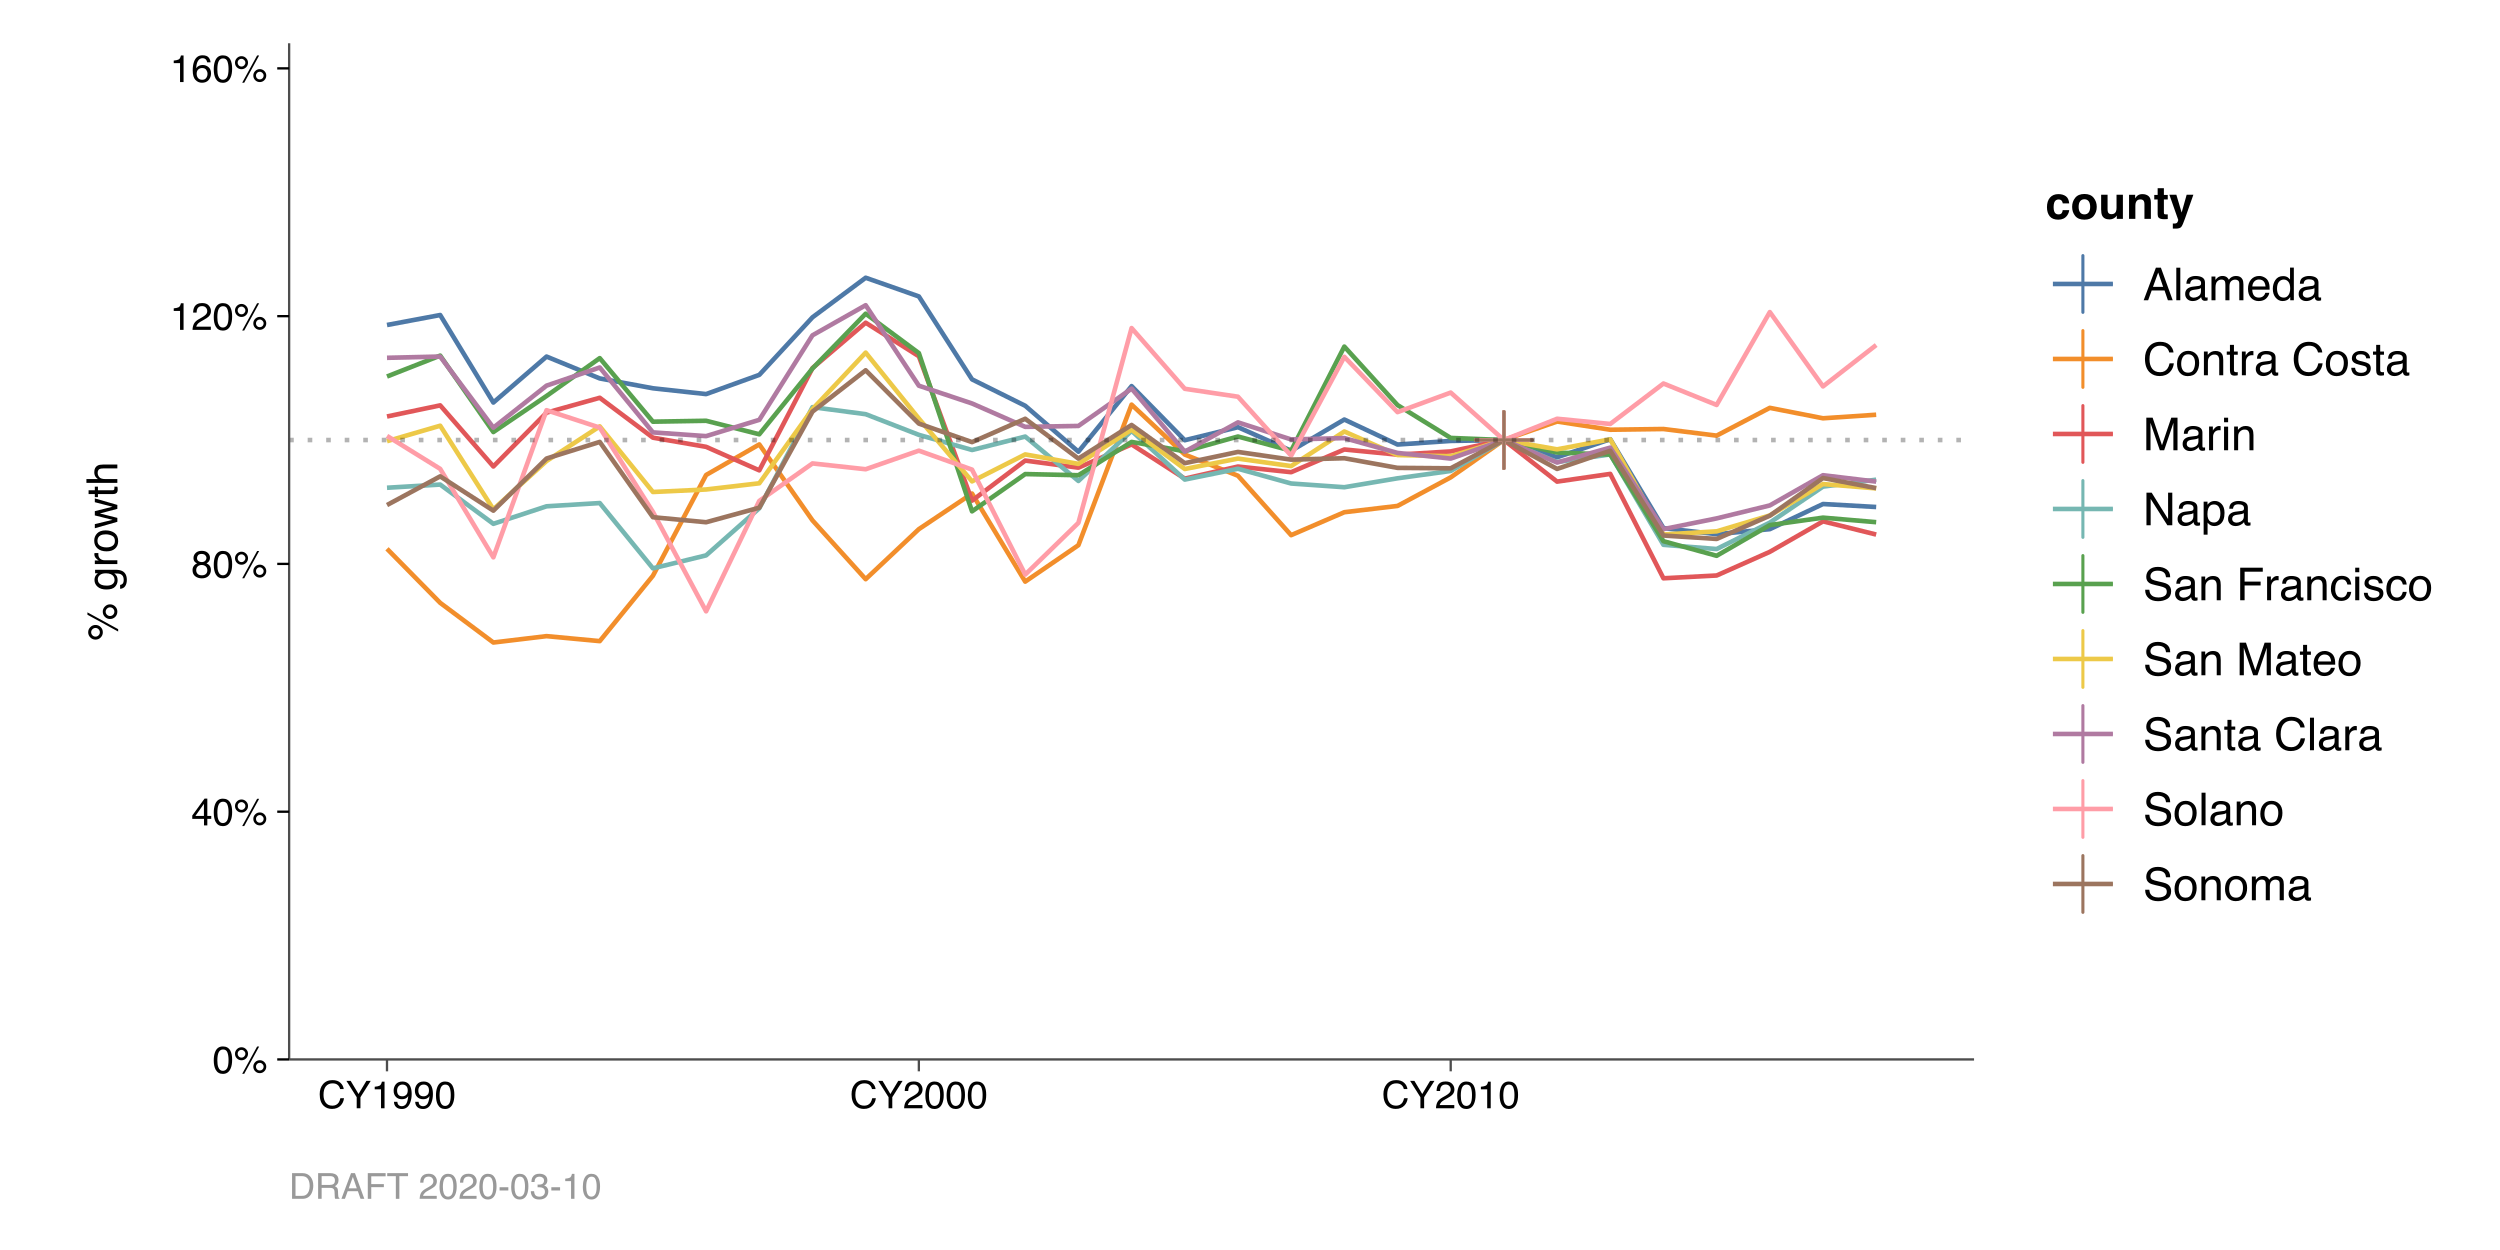 <?xml version="1.0" encoding="UTF-8"?>
<svg xmlns="http://www.w3.org/2000/svg" xmlns:xlink="http://www.w3.org/1999/xlink" width="576pt" height="288pt" viewBox="0 0 576 288" version="1.1">
<defs>
<g>
<symbol overflow="visible" id="glyph0-0">
<path style="stroke:none;" d="M 0.281 0 L 0.281 -6.312 L 5.297 -6.312 L 5.297 0 Z M 4.5 -0.797 L 4.5 -5.516 L 1.078 -5.516 L 1.078 -0.797 Z M 4.5 -0.797 "/>
</symbol>
<symbol overflow="visible" id="glyph0-1">
<path style="stroke:none;" d="M 2.375 -6.156 C 3.176 -6.156 3.754 -5.828 4.109 -5.172 C 4.379 -4.66 4.516 -3.961 4.516 -3.078 C 4.516 -2.242 4.391 -1.555 4.141 -1.016 C 3.785 -0.223 3.195 0.172 2.375 0.172 C 1.633 0.172 1.082 -0.148 0.719 -0.797 C 0.426 -1.328 0.281 -2.047 0.281 -2.953 C 0.281 -3.648 0.367 -4.25 0.547 -4.75 C 0.879 -5.688 1.488 -6.156 2.375 -6.156 Z M 2.375 -0.531 C 2.77 -0.531 3.086 -0.707 3.328 -1.062 C 3.566 -1.426 3.688 -2.086 3.688 -3.047 C 3.688 -3.754 3.598 -4.332 3.422 -4.781 C 3.254 -5.227 2.922 -5.453 2.422 -5.453 C 1.973 -5.453 1.641 -5.238 1.422 -4.812 C 1.211 -4.383 1.109 -3.754 1.109 -2.922 C 1.109 -2.297 1.176 -1.789 1.312 -1.406 C 1.52 -0.82 1.875 -0.531 2.375 -0.531 Z M 2.375 -0.531 "/>
</symbol>
<symbol overflow="visible" id="glyph0-2">
<path style="stroke:none;" d="M 6 -2.984 C 6.406 -2.984 6.754 -2.836 7.047 -2.547 C 7.336 -2.254 7.484 -1.906 7.484 -1.5 C 7.484 -1.082 7.336 -0.727 7.047 -0.438 C 6.754 -0.145 6.406 0 6 0 C 5.582 0 5.227 -0.145 4.938 -0.438 C 4.645 -0.727 4.5 -1.082 4.5 -1.5 C 4.5 -1.906 4.645 -2.254 4.938 -2.547 C 5.227 -2.836 5.582 -2.984 6 -2.984 Z M 5.375 -6.125 L 5.844 -6.125 L 2.406 0.156 L 1.938 0.156 Z M 1.781 -3.578 C 2.02 -3.578 2.227 -3.664 2.406 -3.844 C 2.582 -4.02 2.672 -4.227 2.672 -4.469 C 2.672 -4.707 2.582 -4.914 2.406 -5.094 C 2.227 -5.27 2.02 -5.359 1.781 -5.359 C 1.531 -5.359 1.316 -5.27 1.141 -5.094 C 0.973 -4.926 0.891 -4.719 0.891 -4.469 C 0.891 -4.227 0.973 -4.02 1.141 -3.844 C 1.316 -3.664 1.531 -3.578 1.781 -3.578 Z M 1.781 -5.969 C 2.195 -5.969 2.551 -5.816 2.844 -5.516 C 3.133 -5.223 3.281 -4.875 3.281 -4.469 C 3.281 -4.051 3.133 -3.695 2.844 -3.406 C 2.551 -3.113 2.195 -2.969 1.781 -2.969 C 1.363 -2.969 1.008 -3.113 0.719 -3.406 C 0.426 -3.695 0.281 -4.051 0.281 -4.469 C 0.281 -4.875 0.426 -5.223 0.719 -5.516 C 1.008 -5.816 1.363 -5.969 1.781 -5.969 Z M 6 -0.609 C 6.238 -0.609 6.441 -0.691 6.609 -0.859 C 6.785 -1.035 6.875 -1.25 6.875 -1.5 C 6.875 -1.738 6.785 -1.941 6.609 -2.109 C 6.441 -2.285 6.238 -2.375 6 -2.375 C 5.75 -2.375 5.535 -2.285 5.359 -2.109 C 5.191 -1.941 5.109 -1.738 5.109 -1.5 C 5.109 -1.25 5.191 -1.035 5.359 -0.859 C 5.535 -0.691 5.75 -0.609 6 -0.609 Z M 6 -0.609 "/>
</symbol>
<symbol overflow="visible" id="glyph0-3">
<path style="stroke:none;" d="M 2.906 -2.172 L 2.906 -4.969 L 0.938 -2.172 Z M 2.922 0 L 2.922 -1.5 L 0.219 -1.5 L 0.219 -2.266 L 3.047 -6.172 L 3.688 -6.172 L 3.688 -2.172 L 4.594 -2.172 L 4.594 -1.5 L 3.688 -1.5 L 3.688 0 Z M 2.922 0 "/>
</symbol>
<symbol overflow="visible" id="glyph0-4">
<path style="stroke:none;" d="M 2.391 -3.578 C 2.734 -3.578 3 -3.672 3.188 -3.859 C 3.383 -4.047 3.484 -4.273 3.484 -4.547 C 3.484 -4.773 3.391 -4.984 3.203 -5.172 C 3.016 -5.359 2.734 -5.453 2.359 -5.453 C 1.992 -5.453 1.727 -5.359 1.562 -5.172 C 1.395 -4.984 1.312 -4.758 1.312 -4.5 C 1.312 -4.207 1.414 -3.977 1.625 -3.812 C 1.844 -3.656 2.098 -3.578 2.391 -3.578 Z M 2.438 -0.531 C 2.801 -0.531 3.098 -0.625 3.328 -0.812 C 3.566 -1.008 3.688 -1.301 3.688 -1.688 C 3.688 -2.082 3.562 -2.383 3.312 -2.594 C 3.07 -2.801 2.766 -2.906 2.391 -2.906 C 2.016 -2.906 1.707 -2.797 1.469 -2.578 C 1.238 -2.367 1.125 -2.078 1.125 -1.703 C 1.125 -1.391 1.227 -1.113 1.438 -0.875 C 1.656 -0.645 1.988 -0.531 2.438 -0.531 Z M 1.344 -3.281 C 1.125 -3.375 0.957 -3.477 0.844 -3.594 C 0.613 -3.82 0.5 -4.125 0.5 -4.5 C 0.5 -4.957 0.664 -5.348 1 -5.672 C 1.332 -6.004 1.801 -6.172 2.406 -6.172 C 3 -6.172 3.461 -6.016 3.797 -5.703 C 4.129 -5.391 4.297 -5.023 4.297 -4.609 C 4.297 -4.223 4.195 -3.914 4 -3.688 C 3.895 -3.551 3.727 -3.414 3.5 -3.281 C 3.758 -3.164 3.961 -3.031 4.109 -2.875 C 4.379 -2.594 4.516 -2.223 4.516 -1.766 C 4.516 -1.223 4.332 -0.766 3.969 -0.391 C 3.602 -0.016 3.086 0.172 2.422 0.172 C 1.828 0.172 1.32 0.008 0.906 -0.312 C 0.488 -0.633 0.281 -1.109 0.281 -1.734 C 0.281 -2.086 0.367 -2.395 0.547 -2.656 C 0.723 -2.926 0.988 -3.133 1.344 -3.281 Z M 1.344 -3.281 "/>
</symbol>
<symbol overflow="visible" id="glyph0-5">
<path style="stroke:none;" d="M 0.844 -4.359 L 0.844 -4.953 C 1.395 -5.004 1.781 -5.094 2 -5.219 C 2.227 -5.344 2.395 -5.645 2.5 -6.125 L 3.109 -6.125 L 3.109 0 L 2.297 0 L 2.297 -4.359 Z M 0.844 -4.359 "/>
</symbol>
<symbol overflow="visible" id="glyph0-6">
<path style="stroke:none;" d="M 0.281 0 C 0.301 -0.531 0.406 -0.988 0.594 -1.375 C 0.789 -1.77 1.164 -2.129 1.719 -2.453 L 2.547 -2.922 C 2.91 -3.141 3.164 -3.328 3.312 -3.484 C 3.551 -3.711 3.672 -3.984 3.672 -4.297 C 3.672 -4.648 3.562 -4.93 3.344 -5.141 C 3.133 -5.359 2.848 -5.469 2.484 -5.469 C 1.961 -5.469 1.598 -5.266 1.391 -4.859 C 1.285 -4.648 1.227 -4.352 1.219 -3.969 L 0.422 -3.969 C 0.43 -4.5 0.531 -4.938 0.719 -5.281 C 1.051 -5.875 1.645 -6.172 2.5 -6.172 C 3.195 -6.172 3.707 -5.977 4.031 -5.594 C 4.363 -5.219 4.531 -4.797 4.531 -4.328 C 4.531 -3.836 4.352 -3.414 4 -3.062 C 3.801 -2.863 3.441 -2.617 2.922 -2.328 L 2.344 -2 C 2.062 -1.844 1.836 -1.695 1.672 -1.562 C 1.391 -1.312 1.211 -1.035 1.141 -0.734 L 4.5 -0.734 L 4.5 0 Z M 0.281 0 "/>
</symbol>
<symbol overflow="visible" id="glyph0-7">
<path style="stroke:none;" d="M 2.578 -6.172 C 3.266 -6.172 3.742 -5.992 4.016 -5.641 C 4.285 -5.285 4.422 -4.922 4.422 -4.547 L 3.656 -4.547 C 3.602 -4.785 3.531 -4.973 3.438 -5.109 C 3.25 -5.367 2.961 -5.5 2.578 -5.5 C 2.148 -5.5 1.805 -5.297 1.547 -4.891 C 1.297 -4.492 1.156 -3.926 1.125 -3.188 C 1.301 -3.445 1.523 -3.641 1.797 -3.766 C 2.047 -3.879 2.32 -3.938 2.625 -3.938 C 3.133 -3.938 3.582 -3.77 3.969 -3.438 C 4.352 -3.113 4.547 -2.625 4.547 -1.969 C 4.547 -1.414 4.363 -0.922 4 -0.484 C 3.633 -0.055 3.117 0.156 2.453 0.156 C 1.867 0.156 1.367 -0.062 0.953 -0.5 C 0.535 -0.938 0.328 -1.672 0.328 -2.703 C 0.328 -3.461 0.422 -4.109 0.609 -4.641 C 0.961 -5.66 1.617 -6.172 2.578 -6.172 Z M 2.516 -0.531 C 2.922 -0.531 3.223 -0.664 3.422 -0.938 C 3.629 -1.207 3.734 -1.531 3.734 -1.906 C 3.734 -2.219 3.641 -2.516 3.453 -2.797 C 3.273 -3.086 2.953 -3.234 2.484 -3.234 C 2.148 -3.234 1.859 -3.125 1.609 -2.906 C 1.359 -2.688 1.234 -2.352 1.234 -1.906 C 1.234 -1.52 1.344 -1.191 1.562 -0.922 C 1.789 -0.66 2.109 -0.531 2.516 -0.531 Z M 2.516 -0.531 "/>
</symbol>
<symbol overflow="visible" id="glyph0-8">
<path style="stroke:none;" d="M 3.328 -6.484 C 4.129 -6.484 4.75 -6.27 5.188 -5.844 C 5.625 -5.426 5.867 -4.953 5.922 -4.422 L 5.094 -4.422 C 5 -4.828 4.812 -5.145 4.531 -5.375 C 4.25 -5.613 3.852 -5.734 3.344 -5.734 C 2.719 -5.734 2.211 -5.516 1.828 -5.078 C 1.453 -4.641 1.266 -3.973 1.266 -3.078 C 1.266 -2.336 1.438 -1.738 1.781 -1.281 C 2.125 -0.82 2.633 -0.594 3.312 -0.594 C 3.945 -0.594 4.43 -0.832 4.766 -1.312 C 4.93 -1.57 5.062 -1.906 5.156 -2.312 L 5.984 -2.312 C 5.91 -1.656 5.664 -1.102 5.25 -0.656 C 4.75 -0.113 4.07 0.156 3.219 0.156 C 2.488 0.156 1.875 -0.062 1.375 -0.5 C 0.719 -1.094 0.391 -2 0.391 -3.219 C 0.391 -4.156 0.633 -4.922 1.125 -5.516 C 1.656 -6.16 2.391 -6.484 3.328 -6.484 Z M 3.156 -6.484 Z M 3.156 -6.484 "/>
</symbol>
<symbol overflow="visible" id="glyph0-9">
<path style="stroke:none;" d="M 0.188 -6.312 L 1.172 -6.312 L 2.984 -3.281 L 4.797 -6.312 L 5.797 -6.312 L 3.422 -2.547 L 3.422 0 L 2.562 0 L 2.562 -2.547 Z M 3 -6.312 Z M 3 -6.312 "/>
</symbol>
<symbol overflow="visible" id="glyph0-10">
<path style="stroke:none;" d="M 1.172 -1.484 C 1.191 -1.055 1.352 -0.758 1.656 -0.594 C 1.82 -0.508 2 -0.469 2.188 -0.469 C 2.562 -0.469 2.879 -0.617 3.141 -0.922 C 3.398 -1.234 3.582 -1.863 3.688 -2.812 C 3.52 -2.539 3.305 -2.348 3.047 -2.234 C 2.797 -2.129 2.523 -2.078 2.234 -2.078 C 1.641 -2.078 1.172 -2.258 0.828 -2.625 C 0.484 -2.988 0.312 -3.461 0.312 -4.047 C 0.312 -4.609 0.477 -5.098 0.812 -5.516 C 1.156 -5.941 1.66 -6.156 2.328 -6.156 C 3.223 -6.156 3.844 -5.754 4.188 -4.953 C 4.375 -4.504 4.469 -3.945 4.469 -3.281 C 4.469 -2.531 4.352 -1.863 4.125 -1.281 C 3.75 -0.312 3.113 0.172 2.219 0.172 C 1.625 0.172 1.172 0.016 0.859 -0.297 C 0.547 -0.609 0.391 -1.004 0.391 -1.484 Z M 2.344 -2.75 C 2.645 -2.75 2.922 -2.848 3.172 -3.047 C 3.43 -3.254 3.562 -3.609 3.562 -4.109 C 3.562 -4.566 3.445 -4.906 3.219 -5.125 C 2.988 -5.344 2.695 -5.453 2.344 -5.453 C 1.969 -5.453 1.664 -5.32 1.438 -5.062 C 1.219 -4.812 1.109 -4.477 1.109 -4.062 C 1.109 -3.656 1.207 -3.332 1.406 -3.094 C 1.602 -2.863 1.914 -2.75 2.344 -2.75 Z M 2.344 -2.75 "/>
</symbol>
<symbol overflow="visible" id="glyph1-0">
<path style="stroke:none;" d="M 0 -0.312 L -7.109 -0.312 L -7.109 -5.953 L 0 -5.953 Z M -0.891 -5.062 L -6.219 -5.062 L -6.219 -1.203 L -0.891 -1.203 Z M -0.891 -5.062 "/>
</symbol>
<symbol overflow="visible" id="glyph1-1">
<path style="stroke:none;" d="M -3.359 -6.75 C -3.359 -7.219 -3.191 -7.613 -2.859 -7.938 C -2.535 -8.27 -2.145 -8.438 -1.688 -8.438 C -1.219 -8.438 -0.816 -8.27 -0.484 -7.938 C -0.16 -7.613 0 -7.219 0 -6.75 C 0 -6.281 -0.16 -5.879 -0.484 -5.547 C -0.816 -5.223 -1.219 -5.062 -1.688 -5.062 C -2.145 -5.062 -2.535 -5.223 -2.859 -5.547 C -3.191 -5.879 -3.359 -6.281 -3.359 -6.75 Z M -6.891 -6.047 L -6.891 -6.594 L 0.188 -2.719 L 0.188 -2.172 Z M -4.031 -2 C -4.031 -2.281 -4.129 -2.516 -4.328 -2.703 C -4.523 -2.898 -4.758 -3 -5.031 -3 C -5.301 -3 -5.535 -2.898 -5.734 -2.703 C -5.93 -2.516 -6.031 -2.281 -6.031 -2 C -6.031 -1.727 -5.93 -1.492 -5.734 -1.297 C -5.547 -1.098 -5.312 -1 -5.031 -1 C -4.758 -1 -4.523 -1.098 -4.328 -1.297 C -4.129 -1.492 -4.031 -1.727 -4.031 -2 Z M -6.719 -2 C -6.719 -2.469 -6.551 -2.863 -6.219 -3.188 C -5.895 -3.52 -5.5 -3.688 -5.031 -3.688 C -4.562 -3.688 -4.16 -3.52 -3.828 -3.188 C -3.504 -2.863 -3.344 -2.469 -3.344 -2 C -3.344 -1.539 -3.504 -1.145 -3.828 -0.812 C -4.16 -0.477 -4.562 -0.312 -5.031 -0.312 C -5.5 -0.312 -5.895 -0.477 -6.219 -0.812 C -6.551 -1.145 -6.719 -1.539 -6.719 -2 Z M -0.688 -6.75 C -0.688 -7.02 -0.781 -7.254 -0.969 -7.453 C -1.164 -7.648 -1.406 -7.75 -1.688 -7.75 C -1.957 -7.75 -2.191 -7.648 -2.391 -7.453 C -2.586 -7.254 -2.688 -7.02 -2.688 -6.75 C -2.688 -6.477 -2.586 -6.242 -2.391 -6.047 C -2.191 -5.848 -1.957 -5.75 -1.688 -5.75 C -1.406 -5.75 -1.164 -5.848 -0.969 -6.047 C -0.781 -6.242 -0.688 -6.477 -0.688 -6.75 Z M -0.688 -6.75 "/>
</symbol>
<symbol overflow="visible" id="glyph1-2">
<path style="stroke:none;" d=""/>
</symbol>
<symbol overflow="visible" id="glyph1-3">
<path style="stroke:none;" d="M -5.266 -2.469 C -5.266 -2.875 -5.164 -3.227 -4.969 -3.531 C -4.852 -3.695 -4.691 -3.863 -4.484 -4.031 L -5.125 -4.031 L -5.125 -4.844 L -0.422 -4.844 C 0.234 -4.844 0.754 -4.742 1.141 -4.547 C 1.836 -4.18 2.188 -3.5 2.188 -2.5 C 2.188 -1.938 2.062 -1.461 1.812 -1.078 C 1.562 -0.703 1.172 -0.492 0.641 -0.453 L 0.641 -1.344 C 0.867 -1.383 1.051 -1.469 1.188 -1.594 C 1.375 -1.789 1.469 -2.098 1.469 -2.516 C 1.469 -3.18 1.234 -3.617 0.766 -3.828 C 0.484 -3.953 -0.008 -4.008 -0.719 -4 C -0.457 -3.82 -0.258 -3.609 -0.125 -3.359 C 0 -3.117 0.062 -2.801 0.062 -2.406 C 0.062 -1.844 -0.133 -1.348 -0.531 -0.922 C -0.926 -0.504 -1.586 -0.297 -2.516 -0.297 C -3.379 -0.297 -4.051 -0.504 -4.531 -0.922 C -5.02 -1.348 -5.266 -1.863 -5.266 -2.469 Z M -2.609 -4.031 C -3.254 -4.031 -3.727 -3.895 -4.031 -3.625 C -4.344 -3.363 -4.5 -3.031 -4.5 -2.625 C -4.5 -2.008 -4.211 -1.594 -3.641 -1.375 C -3.336 -1.25 -2.938 -1.188 -2.438 -1.188 C -1.852 -1.188 -1.406 -1.305 -1.094 -1.547 C -0.789 -1.785 -0.641 -2.102 -0.641 -2.5 C -0.641 -3.125 -0.926 -3.566 -1.5 -3.828 C -1.812 -3.961 -2.18 -4.031 -2.609 -4.031 Z M -5.312 -2.562 Z M -5.312 -2.562 "/>
</symbol>
<symbol overflow="visible" id="glyph1-4">
<path style="stroke:none;" d="M -5.188 -0.656 L -5.188 -1.484 L -4.281 -1.484 C -4.457 -1.555 -4.672 -1.723 -4.922 -1.984 C -5.172 -2.254 -5.297 -2.562 -5.297 -2.906 C -5.297 -2.914 -5.289 -2.941 -5.281 -2.984 C -5.281 -3.023 -5.273 -3.094 -5.266 -3.188 L -4.359 -3.188 C -4.367 -3.133 -4.375 -3.082 -4.375 -3.031 C -4.375 -2.988 -4.375 -2.941 -4.375 -2.891 C -4.375 -2.453 -4.234 -2.113 -3.953 -1.875 C -3.672 -1.645 -3.348 -1.531 -2.984 -1.531 L 0 -1.531 L 0 -0.656 Z M -5.188 -0.656 "/>
</symbol>
<symbol overflow="visible" id="glyph1-5">
<path style="stroke:none;" d="M -0.562 -2.688 C -0.562 -3.27 -0.781 -3.664 -1.219 -3.875 C -1.656 -4.094 -2.141 -4.203 -2.672 -4.203 C -3.16 -4.203 -3.555 -4.125 -3.859 -3.969 C -4.336 -3.727 -4.578 -3.305 -4.578 -2.703 C -4.578 -2.172 -4.375 -1.785 -3.969 -1.547 C -3.562 -1.305 -3.066 -1.188 -2.484 -1.188 C -1.93 -1.188 -1.473 -1.305 -1.109 -1.547 C -0.742 -1.785 -0.562 -2.164 -0.562 -2.688 Z M -5.328 -2.734 C -5.328 -3.398 -5.102 -3.961 -4.656 -4.422 C -4.219 -4.879 -3.566 -5.109 -2.703 -5.109 C -1.867 -5.109 -1.176 -4.906 -0.625 -4.5 C -0.082 -4.094 0.188 -3.461 0.188 -2.609 C 0.188 -1.898 -0.051 -1.332 -0.531 -0.906 C -1.008 -0.488 -1.66 -0.281 -2.484 -0.281 C -3.348 -0.281 -4.035 -0.5 -4.547 -0.938 C -5.066 -1.383 -5.328 -1.984 -5.328 -2.734 Z M -5.312 -2.703 Z M -5.312 -2.703 "/>
</symbol>
<symbol overflow="visible" id="glyph1-6">
<path style="stroke:none;" d="M -5.188 -1.047 L -1.094 -2.031 L -5.188 -3.047 L -5.188 -4.031 L -1.125 -5.047 L -5.188 -6.094 L -5.188 -6.969 L 0 -5.469 L 0 -4.562 L -4.016 -3.5 L 0 -2.484 L 0 -1.578 L -5.188 -0.094 Z M -5.188 -1.047 "/>
</symbol>
<symbol overflow="visible" id="glyph1-7">
<path style="stroke:none;" d="M -6.625 -0.812 L -6.625 -1.688 L -5.188 -1.688 L -5.188 -2.516 L -4.469 -2.516 L -4.469 -1.688 L -1.094 -1.688 C -0.906 -1.688 -0.781 -1.75 -0.719 -1.875 C -0.688 -1.945 -0.672 -2.062 -0.672 -2.219 C -0.672 -2.258 -0.672 -2.301 -0.672 -2.344 C -0.672 -2.395 -0.676 -2.453 -0.688 -2.516 L 0 -2.516 C 0.031 -2.422 0.051 -2.316 0.062 -2.203 C 0.07 -2.098 0.078 -1.984 0.078 -1.859 C 0.078 -1.453 -0.023 -1.176 -0.234 -1.031 C -0.441 -0.883 -0.711 -0.812 -1.047 -0.812 L -4.469 -0.812 L -4.469 -0.109 L -5.188 -0.109 L -5.188 -0.812 Z M -6.625 -0.812 "/>
</symbol>
<symbol overflow="visible" id="glyph1-8">
<path style="stroke:none;" d="M -7.125 -0.641 L -7.125 -1.516 L -4.484 -1.516 C -4.742 -1.711 -4.926 -1.895 -5.031 -2.062 C -5.219 -2.344 -5.312 -2.691 -5.312 -3.109 C -5.312 -3.859 -5.047 -4.367 -4.516 -4.641 C -4.234 -4.785 -3.836 -4.859 -3.328 -4.859 L 0 -4.859 L 0 -3.969 L -3.266 -3.969 C -3.641 -3.969 -3.922 -3.922 -4.109 -3.828 C -4.391 -3.66 -4.531 -3.363 -4.531 -2.938 C -4.531 -2.57 -4.406 -2.242 -4.156 -1.953 C -3.906 -1.66 -3.438 -1.516 -2.75 -1.516 L 0 -1.516 L 0 -0.641 Z M -7.125 -0.641 "/>
</symbol>
<symbol overflow="visible" id="glyph2-0">
<path style="stroke:none;" d="M 0.781 0 L 0.781 -7.516 L 6.844 -7.516 L 6.844 0 Z M 5.906 -0.938 L 5.906 -6.578 L 1.719 -6.578 L 1.719 -0.938 Z M 5.906 -0.938 "/>
</symbol>
<symbol overflow="visible" id="glyph2-1">
<path style="stroke:none;" d="M 4 -3.562 C 3.969 -3.77 3.898 -3.957 3.797 -4.125 C 3.629 -4.352 3.375 -4.469 3.031 -4.469 C 2.539 -4.469 2.207 -4.223 2.031 -3.734 C 1.938 -3.473 1.891 -3.129 1.891 -2.703 C 1.891 -2.297 1.938 -1.969 2.031 -1.719 C 2.195 -1.258 2.52 -1.031 3 -1.031 C 3.344 -1.031 3.586 -1.117 3.734 -1.297 C 3.879 -1.484 3.961 -1.723 3.984 -2.016 L 5.484 -2.016 C 5.441 -1.578 5.281 -1.16 5 -0.766 C 4.539 -0.129 3.863 0.188 2.969 0.188 C 2.07 0.188 1.41 -0.078 0.984 -0.609 C 0.566 -1.141 0.359 -1.828 0.359 -2.672 C 0.359 -3.629 0.594 -4.375 1.062 -4.906 C 1.531 -5.438 2.172 -5.703 2.984 -5.703 C 3.68 -5.703 4.254 -5.539 4.703 -5.219 C 5.148 -4.906 5.41 -4.352 5.484 -3.562 Z M 3.016 -5.719 Z M 3.016 -5.719 "/>
</symbol>
<symbol overflow="visible" id="glyph2-2">
<path style="stroke:none;" d="M 3.172 -1.031 C 3.598 -1.031 3.926 -1.18 4.156 -1.484 C 4.383 -1.785 4.5 -2.211 4.5 -2.766 C 4.5 -3.328 4.383 -3.758 4.156 -4.062 C 3.926 -4.363 3.598 -4.516 3.172 -4.516 C 2.742 -4.516 2.414 -4.363 2.188 -4.062 C 1.957 -3.758 1.844 -3.328 1.844 -2.766 C 1.844 -2.211 1.957 -1.785 2.188 -1.484 C 2.414 -1.18 2.742 -1.031 3.172 -1.031 Z M 6.016 -2.766 C 6.016 -1.953 5.781 -1.254 5.312 -0.672 C 4.844 -0.098 4.133 0.188 3.188 0.188 C 2.227 0.188 1.516 -0.098 1.047 -0.672 C 0.578 -1.254 0.344 -1.953 0.344 -2.766 C 0.344 -3.566 0.578 -4.258 1.047 -4.844 C 1.516 -5.438 2.227 -5.734 3.188 -5.734 C 4.133 -5.734 4.844 -5.438 5.312 -4.844 C 5.781 -4.258 6.016 -3.566 6.016 -2.766 Z M 3.188 -5.719 Z M 3.188 -5.719 "/>
</symbol>
<symbol overflow="visible" id="glyph2-3">
<path style="stroke:none;" d="M 2.125 -5.562 L 2.125 -2.203 C 2.125 -1.891 2.16 -1.656 2.234 -1.5 C 2.367 -1.219 2.629 -1.078 3.016 -1.078 C 3.516 -1.078 3.859 -1.273 4.047 -1.672 C 4.141 -1.891 4.188 -2.176 4.188 -2.531 L 4.188 -5.562 L 5.656 -5.562 L 5.656 0 L 4.25 0 L 4.25 -0.781 C 4.227 -0.77 4.191 -0.719 4.141 -0.625 C 4.086 -0.539 4.023 -0.469 3.953 -0.406 C 3.723 -0.207 3.5 -0.07 3.281 0 C 3.07 0.082 2.828 0.125 2.547 0.125 C 1.723 0.125 1.164 -0.172 0.875 -0.766 C 0.719 -1.086 0.641 -1.566 0.641 -2.203 L 0.641 -5.562 Z M 3.156 -5.719 Z M 3.156 -5.719 "/>
</symbol>
<symbol overflow="visible" id="glyph2-4">
<path style="stroke:none;" d="M 3.766 -5.703 C 4.336 -5.703 4.805 -5.551 5.172 -5.25 C 5.535 -4.945 5.719 -4.445 5.719 -3.75 L 5.719 0 L 4.234 0 L 4.234 -3.391 C 4.234 -3.68 4.191 -3.906 4.109 -4.062 C 3.973 -4.344 3.703 -4.484 3.297 -4.484 C 2.805 -4.484 2.469 -4.273 2.281 -3.859 C 2.188 -3.641 2.141 -3.359 2.141 -3.016 L 2.141 0 L 0.688 0 L 0.688 -5.547 L 2.094 -5.547 L 2.094 -4.734 C 2.281 -5.023 2.457 -5.234 2.625 -5.359 C 2.926 -5.586 3.305 -5.703 3.766 -5.703 Z M 3.219 -5.719 Z M 3.219 -5.719 "/>
</symbol>
<symbol overflow="visible" id="glyph2-5">
<path style="stroke:none;" d="M 0.109 -4.469 L 0.109 -5.516 L 0.891 -5.516 L 0.891 -7.062 L 2.328 -7.062 L 2.328 -5.516 L 3.219 -5.516 L 3.219 -4.469 L 2.328 -4.469 L 2.328 -1.531 C 2.328 -1.301 2.352 -1.16 2.406 -1.109 C 2.469 -1.055 2.645 -1.031 2.938 -1.031 C 2.977 -1.031 3.023 -1.031 3.078 -1.031 C 3.129 -1.031 3.176 -1.031 3.219 -1.031 L 3.219 0.047 L 2.531 0.078 C 1.844 0.098 1.375 -0.02 1.125 -0.281 C 0.969 -0.445 0.891 -0.703 0.891 -1.047 L 0.891 -4.469 Z M 0.109 -4.469 "/>
</symbol>
<symbol overflow="visible" id="glyph2-6">
<path style="stroke:none;" d="M 0.906 1.062 L 1.094 1.078 C 1.227 1.086 1.359 1.082 1.484 1.062 C 1.617 1.039 1.734 1 1.828 0.938 C 1.91 0.883 1.988 0.766 2.062 0.578 C 2.133 0.398 2.164 0.289 2.156 0.25 L 0.109 -5.562 L 1.719 -5.562 L 2.938 -1.453 L 4.094 -5.562 L 5.641 -5.562 L 3.719 -0.094 C 3.352 0.957 3.062 1.609 2.844 1.859 C 2.633 2.117 2.207 2.25 1.562 2.25 C 1.438 2.25 1.332 2.25 1.25 2.25 C 1.176 2.25 1.062 2.242 0.906 2.234 Z M 2.875 -5.719 Z M 2.875 -5.719 "/>
</symbol>
<symbol overflow="visible" id="glyph3-0">
<path style="stroke:none;" d="M 0.344 0 L 0.344 -7.5 L 6.281 -7.5 L 6.281 0 Z M 5.344 -0.938 L 5.344 -6.562 L 1.281 -6.562 L 1.281 -0.938 Z M 5.344 -0.938 "/>
</symbol>
<symbol overflow="visible" id="glyph3-1">
<path style="stroke:none;" d="M 4.641 -3.078 L 3.5 -6.391 L 2.297 -3.078 Z M 2.969 -7.5 L 4.125 -7.5 L 6.844 0 L 5.734 0 L 4.969 -2.25 L 2 -2.25 L 1.188 0 L 0.156 0 Z M 2.969 -7.5 "/>
</symbol>
<symbol overflow="visible" id="glyph3-2">
<path style="stroke:none;" d="M 0.703 -7.5 L 1.625 -7.5 L 1.625 0 L 0.703 0 Z M 0.703 -7.5 "/>
</symbol>
<symbol overflow="visible" id="glyph3-3">
<path style="stroke:none;" d="M 1.375 -1.453 C 1.375 -1.191 1.469 -0.984 1.656 -0.828 C 1.852 -0.672 2.086 -0.594 2.359 -0.594 C 2.68 -0.594 2.992 -0.672 3.297 -0.828 C 3.805 -1.066 4.062 -1.473 4.062 -2.047 L 4.062 -2.781 C 3.945 -2.707 3.801 -2.645 3.625 -2.594 C 3.445 -2.551 3.273 -2.52 3.109 -2.5 L 2.547 -2.422 C 2.211 -2.379 1.961 -2.312 1.797 -2.219 C 1.516 -2.062 1.375 -1.805 1.375 -1.453 Z M 3.609 -3.312 C 3.816 -3.344 3.957 -3.43 4.031 -3.578 C 4.07 -3.66 4.094 -3.781 4.094 -3.938 C 4.094 -4.25 3.977 -4.473 3.75 -4.609 C 3.531 -4.754 3.211 -4.828 2.797 -4.828 C 2.316 -4.828 1.977 -4.695 1.781 -4.438 C 1.664 -4.289 1.594 -4.078 1.562 -3.797 L 0.703 -3.797 C 0.711 -4.473 0.926 -4.941 1.344 -5.203 C 1.77 -5.461 2.258 -5.594 2.812 -5.594 C 3.457 -5.594 3.984 -5.473 4.391 -5.234 C 4.785 -4.984 4.984 -4.602 4.984 -4.094 L 4.984 -0.938 C 4.984 -0.844 5 -0.766 5.031 -0.703 C 5.07 -0.648 5.156 -0.625 5.281 -0.625 C 5.32 -0.625 5.367 -0.625 5.422 -0.625 C 5.473 -0.633 5.531 -0.645 5.594 -0.656 L 5.594 0.031 C 5.445 0.07 5.336 0.098 5.266 0.109 C 5.191 0.117 5.086 0.125 4.953 0.125 C 4.641 0.125 4.41 0.008 4.266 -0.219 C 4.191 -0.332 4.141 -0.5 4.109 -0.719 C 3.922 -0.477 3.648 -0.266 3.297 -0.078 C 2.953 0.098 2.566 0.188 2.141 0.188 C 1.641 0.188 1.227 0.035 0.906 -0.266 C 0.582 -0.578 0.422 -0.969 0.422 -1.438 C 0.422 -1.938 0.578 -2.328 0.891 -2.609 C 1.211 -2.891 1.629 -3.062 2.141 -3.125 Z M 2.844 -5.594 Z M 2.844 -5.594 "/>
</symbol>
<symbol overflow="visible" id="glyph3-4">
<path style="stroke:none;" d="M 0.672 -5.469 L 1.578 -5.469 L 1.578 -4.688 C 1.797 -4.957 1.992 -5.156 2.172 -5.281 C 2.473 -5.488 2.816 -5.594 3.203 -5.594 C 3.641 -5.594 3.988 -5.484 4.25 -5.266 C 4.406 -5.141 4.547 -4.957 4.672 -4.719 C 4.867 -5.02 5.102 -5.238 5.375 -5.375 C 5.656 -5.52 5.969 -5.594 6.312 -5.594 C 7.051 -5.594 7.551 -5.328 7.812 -4.797 C 7.957 -4.504 8.031 -4.117 8.031 -3.641 L 8.031 0 L 7.078 0 L 7.078 -3.797 C 7.078 -4.16 6.984 -4.41 6.797 -4.547 C 6.617 -4.68 6.398 -4.75 6.141 -4.75 C 5.773 -4.75 5.461 -4.629 5.203 -4.391 C 4.941 -4.148 4.812 -3.75 4.812 -3.188 L 4.812 0 L 3.875 0 L 3.875 -3.562 C 3.875 -3.938 3.832 -4.207 3.75 -4.375 C 3.602 -4.633 3.344 -4.766 2.969 -4.766 C 2.613 -4.766 2.297 -4.629 2.016 -4.359 C 1.734 -4.086 1.594 -3.602 1.594 -2.906 L 1.594 0 L 0.672 0 Z M 0.672 -5.469 "/>
</symbol>
<symbol overflow="visible" id="glyph3-5">
<path style="stroke:none;" d="M 2.953 -5.594 C 3.336 -5.594 3.711 -5.5 4.078 -5.312 C 4.441 -5.133 4.719 -4.898 4.906 -4.609 C 5.094 -4.336 5.219 -4.016 5.281 -3.641 C 5.332 -3.391 5.359 -2.988 5.359 -2.438 L 1.359 -2.438 C 1.367 -1.883 1.492 -1.441 1.734 -1.109 C 1.984 -0.773 2.367 -0.609 2.891 -0.609 C 3.367 -0.609 3.75 -0.766 4.031 -1.078 C 4.195 -1.266 4.312 -1.477 4.375 -1.719 L 5.281 -1.719 C 5.258 -1.508 5.18 -1.281 5.047 -1.031 C 4.91 -0.789 4.758 -0.594 4.594 -0.438 C 4.312 -0.164 3.969 0.016 3.562 0.109 C 3.332 0.16 3.082 0.188 2.812 0.188 C 2.125 0.188 1.547 -0.055 1.078 -0.547 C 0.609 -1.047 0.375 -1.738 0.375 -2.625 C 0.375 -3.508 0.609 -4.223 1.078 -4.766 C 1.555 -5.316 2.18 -5.594 2.953 -5.594 Z M 4.422 -3.172 C 4.379 -3.566 4.289 -3.883 4.156 -4.125 C 3.906 -4.562 3.484 -4.781 2.891 -4.781 C 2.473 -4.781 2.117 -4.629 1.828 -4.328 C 1.547 -4.023 1.395 -3.641 1.375 -3.172 Z M 2.859 -5.594 Z M 2.859 -5.594 "/>
</symbol>
<symbol overflow="visible" id="glyph3-6">
<path style="stroke:none;" d="M 1.25 -2.672 C 1.25 -2.086 1.375 -1.598 1.625 -1.203 C 1.875 -0.805 2.273 -0.609 2.828 -0.609 C 3.242 -0.609 3.586 -0.789 3.859 -1.156 C 4.141 -1.52 4.281 -2.047 4.281 -2.734 C 4.281 -3.422 4.141 -3.93 3.859 -4.266 C 3.578 -4.598 3.227 -4.766 2.812 -4.766 C 2.352 -4.766 1.977 -4.586 1.688 -4.234 C 1.395 -3.879 1.25 -3.359 1.25 -2.672 Z M 2.641 -5.562 C 3.055 -5.562 3.406 -5.473 3.688 -5.297 C 3.852 -5.191 4.039 -5.016 4.25 -4.766 L 4.25 -7.516 L 5.125 -7.516 L 5.125 0 L 4.297 0 L 4.297 -0.766 C 4.086 -0.422 3.836 -0.176 3.547 -0.031 C 3.254 0.113 2.914 0.188 2.531 0.188 C 1.926 0.188 1.398 -0.066 0.953 -0.578 C 0.504 -1.086 0.281 -1.77 0.281 -2.625 C 0.281 -3.414 0.484 -4.102 0.891 -4.688 C 1.297 -5.27 1.879 -5.562 2.641 -5.562 Z M 2.641 -5.562 "/>
</symbol>
<symbol overflow="visible" id="glyph3-7">
<path style="stroke:none;" d="M 3.953 -7.703 C 4.898 -7.703 5.633 -7.453 6.156 -6.953 C 6.688 -6.453 6.977 -5.883 7.031 -5.25 L 6.047 -5.25 C 5.93 -5.727 5.707 -6.109 5.375 -6.391 C 5.039 -6.672 4.57 -6.812 3.969 -6.812 C 3.227 -6.812 2.629 -6.551 2.172 -6.031 C 1.723 -5.52 1.5 -4.727 1.5 -3.656 C 1.5 -2.781 1.703 -2.066 2.109 -1.516 C 2.516 -0.973 3.129 -0.703 3.953 -0.703 C 4.691 -0.703 5.258 -0.988 5.656 -1.562 C 5.863 -1.863 6.02 -2.258 6.125 -2.75 L 7.109 -2.75 C 7.023 -1.969 6.734 -1.305 6.234 -0.766 C 5.641 -0.129 4.836 0.188 3.828 0.188 C 2.953 0.188 2.219 -0.07 1.625 -0.594 C 0.844 -1.289 0.453 -2.367 0.453 -3.828 C 0.453 -4.93 0.75 -5.836 1.344 -6.547 C 1.969 -7.316 2.836 -7.703 3.953 -7.703 Z M 3.75 -7.703 Z M 3.75 -7.703 "/>
</symbol>
<symbol overflow="visible" id="glyph3-8">
<path style="stroke:none;" d="M 2.844 -0.594 C 3.445 -0.594 3.863 -0.82 4.094 -1.281 C 4.32 -1.738 4.438 -2.254 4.438 -2.828 C 4.438 -3.336 4.352 -3.75 4.188 -4.062 C 3.926 -4.57 3.484 -4.828 2.859 -4.828 C 2.297 -4.828 1.883 -4.609 1.625 -4.172 C 1.375 -3.742 1.25 -3.227 1.25 -2.625 C 1.25 -2.039 1.375 -1.555 1.625 -1.172 C 1.883 -0.785 2.289 -0.594 2.844 -0.594 Z M 2.875 -5.625 C 3.582 -5.625 4.176 -5.391 4.656 -4.922 C 5.145 -4.453 5.391 -3.758 5.391 -2.844 C 5.391 -1.969 5.176 -1.238 4.75 -0.656 C 4.32 -0.082 3.656 0.203 2.75 0.203 C 2 0.203 1.398 -0.051 0.953 -0.562 C 0.516 -1.07 0.297 -1.754 0.297 -2.609 C 0.297 -3.523 0.531 -4.254 1 -4.797 C 1.469 -5.348 2.094 -5.625 2.875 -5.625 Z M 2.844 -5.594 Z M 2.844 -5.594 "/>
</symbol>
<symbol overflow="visible" id="glyph3-9">
<path style="stroke:none;" d="M 0.672 -5.469 L 1.547 -5.469 L 1.547 -4.688 C 1.805 -5.008 2.078 -5.238 2.359 -5.375 C 2.648 -5.52 2.973 -5.594 3.328 -5.594 C 4.109 -5.594 4.633 -5.32 4.906 -4.781 C 5.051 -4.477 5.125 -4.051 5.125 -3.5 L 5.125 0 L 4.203 0 L 4.203 -3.438 C 4.203 -3.781 4.148 -4.051 4.047 -4.25 C 3.879 -4.594 3.582 -4.766 3.156 -4.766 C 2.938 -4.766 2.758 -4.742 2.625 -4.703 C 2.375 -4.617 2.148 -4.469 1.953 -4.25 C 1.805 -4.062 1.707 -3.875 1.656 -3.688 C 1.613 -3.5 1.594 -3.223 1.594 -2.859 L 1.594 0 L 0.672 0 Z M 2.828 -5.594 Z M 2.828 -5.594 "/>
</symbol>
<symbol overflow="visible" id="glyph3-10">
<path style="stroke:none;" d="M 0.859 -7 L 1.781 -7 L 1.781 -5.469 L 2.656 -5.469 L 2.656 -4.719 L 1.781 -4.719 L 1.781 -1.141 C 1.781 -0.953 1.848 -0.828 1.984 -0.766 C 2.055 -0.723 2.176 -0.703 2.344 -0.703 C 2.383 -0.703 2.43 -0.703 2.484 -0.703 C 2.535 -0.711 2.594 -0.719 2.656 -0.719 L 2.656 0 C 2.551 0.031 2.441 0.051 2.328 0.062 C 2.211 0.082 2.086 0.094 1.953 0.094 C 1.523 0.094 1.234 -0.016 1.078 -0.234 C 0.93 -0.461 0.859 -0.75 0.859 -1.094 L 0.859 -4.719 L 0.125 -4.719 L 0.125 -5.469 L 0.859 -5.469 Z M 0.859 -7 "/>
</symbol>
<symbol overflow="visible" id="glyph3-11">
<path style="stroke:none;" d="M 0.703 -5.469 L 1.578 -5.469 L 1.578 -4.516 C 1.641 -4.703 1.812 -4.926 2.094 -5.188 C 2.375 -5.457 2.695 -5.594 3.062 -5.594 C 3.082 -5.594 3.109 -5.586 3.141 -5.578 C 3.18 -5.578 3.254 -5.57 3.359 -5.562 L 3.359 -4.594 C 3.305 -4.602 3.254 -4.609 3.203 -4.609 C 3.16 -4.617 3.113 -4.625 3.062 -4.625 C 2.594 -4.625 2.234 -4.473 1.984 -4.172 C 1.742 -3.867 1.625 -3.523 1.625 -3.141 L 1.625 0 L 0.703 0 Z M 0.703 -5.469 "/>
</symbol>
<symbol overflow="visible" id="glyph3-12">
<path style="stroke:none;" d=""/>
</symbol>
<symbol overflow="visible" id="glyph3-13">
<path style="stroke:none;" d="M 1.219 -1.719 C 1.25 -1.406 1.328 -1.172 1.453 -1.016 C 1.68 -0.711 2.082 -0.562 2.656 -0.562 C 3 -0.562 3.297 -0.633 3.547 -0.781 C 3.805 -0.938 3.938 -1.164 3.938 -1.469 C 3.938 -1.707 3.832 -1.891 3.625 -2.016 C 3.5 -2.086 3.238 -2.172 2.844 -2.266 L 2.109 -2.453 C 1.641 -2.566 1.297 -2.695 1.078 -2.844 C 0.68 -3.094 0.484 -3.438 0.484 -3.875 C 0.484 -4.395 0.672 -4.812 1.047 -5.125 C 1.422 -5.445 1.922 -5.609 2.547 -5.609 C 3.367 -5.609 3.961 -5.367 4.328 -4.891 C 4.555 -4.578 4.672 -4.242 4.672 -3.891 L 3.797 -3.891 C 3.773 -4.098 3.703 -4.289 3.578 -4.469 C 3.367 -4.707 3.004 -4.828 2.484 -4.828 C 2.129 -4.828 1.863 -4.758 1.688 -4.625 C 1.508 -4.488 1.422 -4.312 1.422 -4.094 C 1.422 -3.852 1.539 -3.664 1.781 -3.531 C 1.914 -3.445 2.113 -3.367 2.375 -3.297 L 2.984 -3.156 C 3.641 -3 4.082 -2.844 4.312 -2.688 C 4.664 -2.457 4.844 -2.086 4.844 -1.578 C 4.844 -1.098 4.656 -0.68 4.281 -0.328 C 3.914 0.023 3.359 0.203 2.609 0.203 C 1.797 0.203 1.219 0.02 0.875 -0.344 C 0.539 -0.707 0.363 -1.164 0.344 -1.719 Z M 2.578 -5.594 Z M 2.578 -5.594 "/>
</symbol>
<symbol overflow="visible" id="glyph3-14">
<path style="stroke:none;" d="M 0.766 -7.5 L 2.219 -7.5 L 4.375 -1.156 L 6.516 -7.5 L 7.953 -7.5 L 7.953 0 L 7 0 L 7 -4.422 C 7 -4.578 7 -4.832 7 -5.188 C 7.008 -5.539 7.016 -5.922 7.016 -6.328 L 4.875 0 L 3.875 0 L 1.719 -6.328 L 1.719 -6.094 C 1.719 -5.906 1.719 -5.625 1.719 -5.25 C 1.727 -4.875 1.734 -4.598 1.734 -4.422 L 1.734 0 L 0.766 0 Z M 0.766 -7.5 "/>
</symbol>
<symbol overflow="visible" id="glyph3-15">
<path style="stroke:none;" d="M 0.672 -5.438 L 1.609 -5.438 L 1.609 0 L 0.672 0 Z M 0.672 -7.5 L 1.609 -7.5 L 1.609 -6.453 L 0.672 -6.453 Z M 0.672 -7.5 "/>
</symbol>
<symbol overflow="visible" id="glyph3-16">
<path style="stroke:none;" d="M 0.797 -7.5 L 2 -7.5 L 5.781 -1.422 L 5.781 -7.5 L 6.75 -7.5 L 6.75 0 L 5.609 0 L 1.766 -6.062 L 1.766 0 L 0.797 0 Z M 3.703 -7.5 Z M 3.703 -7.5 "/>
</symbol>
<symbol overflow="visible" id="glyph3-17">
<path style="stroke:none;" d="M 2.984 -0.625 C 3.41 -0.625 3.766 -0.801 4.047 -1.156 C 4.328 -1.508 4.469 -2.047 4.469 -2.766 C 4.469 -3.203 4.406 -3.578 4.281 -3.891 C 4.051 -4.492 3.617 -4.797 2.984 -4.797 C 2.348 -4.797 1.91 -4.477 1.672 -3.844 C 1.547 -3.5 1.484 -3.066 1.484 -2.547 C 1.484 -2.117 1.547 -1.758 1.672 -1.469 C 1.91 -0.906 2.348 -0.625 2.984 -0.625 Z M 0.609 -5.438 L 1.5 -5.438 L 1.5 -4.719 C 1.676 -4.969 1.875 -5.16 2.094 -5.297 C 2.406 -5.492 2.77 -5.594 3.188 -5.594 C 3.812 -5.594 4.336 -5.352 4.766 -4.875 C 5.203 -4.406 5.422 -3.734 5.422 -2.859 C 5.422 -1.66 5.109 -0.805 4.484 -0.297 C 4.086 0.023 3.629 0.188 3.109 0.188 C 2.691 0.188 2.344 0.094 2.062 -0.094 C 1.906 -0.188 1.723 -0.359 1.516 -0.609 L 1.516 2.172 L 0.609 2.172 Z M 0.609 -5.438 "/>
</symbol>
<symbol overflow="visible" id="glyph3-18">
<path style="stroke:none;" d="M 1.453 -2.422 C 1.484 -1.992 1.586 -1.648 1.766 -1.391 C 2.098 -0.891 2.691 -0.641 3.547 -0.641 C 3.922 -0.641 4.266 -0.691 4.578 -0.797 C 5.18 -1.016 5.484 -1.395 5.484 -1.938 C 5.484 -2.344 5.359 -2.633 5.109 -2.812 C 4.848 -2.977 4.441 -3.125 3.891 -3.25 L 2.875 -3.484 C 2.219 -3.629 1.75 -3.789 1.469 -3.969 C 0.988 -4.289 0.75 -4.758 0.75 -5.375 C 0.75 -6.051 0.984 -6.602 1.453 -7.031 C 1.922 -7.469 2.582 -7.688 3.438 -7.688 C 4.219 -7.688 4.883 -7.492 5.438 -7.109 C 5.988 -6.734 6.266 -6.129 6.266 -5.297 L 5.312 -5.297 C 5.258 -5.703 5.148 -6.008 4.984 -6.219 C 4.672 -6.613 4.145 -6.812 3.406 -6.812 C 2.801 -6.812 2.367 -6.68 2.109 -6.422 C 1.848 -6.172 1.719 -5.879 1.719 -5.547 C 1.719 -5.18 1.867 -4.914 2.172 -4.75 C 2.379 -4.633 2.836 -4.5 3.547 -4.344 L 4.594 -4.094 C 5.102 -3.977 5.492 -3.82 5.766 -3.625 C 6.242 -3.27 6.484 -2.758 6.484 -2.094 C 6.484 -1.27 6.18 -0.676 5.578 -0.312 C 4.973 0.039 4.27 0.219 3.469 0.219 C 2.539 0.219 1.812 -0.02 1.281 -0.5 C 0.75 -0.969 0.488 -1.609 0.5 -2.422 Z M 3.516 -7.703 Z M 3.516 -7.703 "/>
</symbol>
<symbol overflow="visible" id="glyph3-19">
<path style="stroke:none;" d="M 0.891 -7.5 L 6.094 -7.5 L 6.094 -6.578 L 1.906 -6.578 L 1.906 -4.297 L 5.594 -4.297 L 5.594 -3.406 L 1.906 -3.406 L 1.906 0 L 0.891 0 Z M 0.891 -7.5 "/>
</symbol>
<symbol overflow="visible" id="glyph3-20">
<path style="stroke:none;" d="M 2.781 -5.625 C 3.395 -5.625 3.895 -5.473 4.281 -5.172 C 4.664 -4.867 4.898 -4.352 4.984 -3.625 L 4.094 -3.625 C 4.031 -3.969 3.898 -4.25 3.703 -4.469 C 3.516 -4.688 3.207 -4.797 2.781 -4.797 C 2.195 -4.797 1.781 -4.516 1.531 -3.953 C 1.363 -3.578 1.281 -3.117 1.281 -2.578 C 1.281 -2.023 1.395 -1.562 1.625 -1.188 C 1.852 -0.812 2.219 -0.625 2.719 -0.625 C 3.102 -0.625 3.406 -0.738 3.625 -0.969 C 3.844 -1.207 4 -1.531 4.094 -1.938 L 4.984 -1.938 C 4.879 -1.207 4.625 -0.676 4.219 -0.344 C 3.812 -0.008 3.289 0.156 2.656 0.156 C 1.938 0.156 1.363 -0.102 0.938 -0.625 C 0.508 -1.145 0.297 -1.797 0.297 -2.578 C 0.297 -3.535 0.531 -4.281 1 -4.812 C 1.469 -5.352 2.062 -5.625 2.781 -5.625 Z M 2.641 -5.594 Z M 2.641 -5.594 "/>
</symbol>
<symbol overflow="visible" id="glyph4-0">
<path style="stroke:none;" d="M 0.266 0 L 0.266 -5.922 L 4.969 -5.922 L 4.969 0 Z M 4.219 -0.734 L 4.219 -5.172 L 1 -5.172 L 1 -0.734 Z M 4.219 -0.734 "/>
</symbol>
<symbol overflow="visible" id="glyph4-1">
<path style="stroke:none;" d="M 2.906 -0.688 C 3.176 -0.688 3.395 -0.711 3.562 -0.766 C 3.875 -0.867 4.129 -1.07 4.328 -1.375 C 4.492 -1.613 4.609 -1.922 4.672 -2.297 C 4.711 -2.516 4.734 -2.719 4.734 -2.906 C 4.734 -3.645 4.586 -4.219 4.297 -4.625 C 4.004 -5.031 3.535 -5.234 2.891 -5.234 L 1.469 -5.234 L 1.469 -0.688 Z M 0.672 -5.922 L 3.062 -5.922 C 3.875 -5.922 4.504 -5.629 4.953 -5.047 C 5.359 -4.523 5.562 -3.859 5.562 -3.047 C 5.562 -2.422 5.441 -1.852 5.203 -1.344 C 4.785 -0.445 4.066 0 3.047 0 L 0.672 0 Z M 0.672 -5.922 "/>
</symbol>
<symbol overflow="visible" id="glyph4-2">
<path style="stroke:none;" d="M 3.375 -3.203 C 3.75 -3.203 4.047 -3.273 4.266 -3.422 C 4.484 -3.578 4.594 -3.852 4.594 -4.25 C 4.594 -4.664 4.441 -4.953 4.141 -5.109 C 3.973 -5.191 3.754 -5.234 3.484 -5.234 L 1.531 -5.234 L 1.531 -3.203 Z M 0.719 -5.922 L 3.469 -5.922 C 3.914 -5.922 4.285 -5.852 4.578 -5.719 C 5.141 -5.469 5.422 -5.004 5.422 -4.328 C 5.422 -3.973 5.344 -3.68 5.188 -3.453 C 5.039 -3.223 4.836 -3.039 4.578 -2.906 C 4.805 -2.812 4.977 -2.688 5.094 -2.531 C 5.219 -2.383 5.285 -2.141 5.297 -1.797 L 5.328 -1 C 5.336 -0.77 5.352 -0.602 5.375 -0.5 C 5.426 -0.312 5.516 -0.191 5.641 -0.141 L 5.641 0 L 4.656 0 C 4.625 -0.051 4.598 -0.113 4.578 -0.188 C 4.566 -0.27 4.555 -0.43 4.547 -0.672 L 4.5 -1.656 C 4.477 -2.039 4.336 -2.297 4.078 -2.422 C 3.922 -2.492 3.68 -2.531 3.359 -2.531 L 1.531 -2.531 L 1.531 0 L 0.719 0 Z M 0.719 -5.922 "/>
</symbol>
<symbol overflow="visible" id="glyph4-3">
<path style="stroke:none;" d="M 3.672 -2.422 L 2.766 -5.047 L 1.812 -2.422 Z M 2.344 -5.922 L 3.25 -5.922 L 5.406 0 L 4.531 0 L 3.922 -1.766 L 1.578 -1.766 L 0.938 0 L 0.125 0 Z M 2.344 -5.922 "/>
</symbol>
<symbol overflow="visible" id="glyph4-4">
<path style="stroke:none;" d="M 0.703 -5.922 L 4.812 -5.922 L 4.812 -5.188 L 1.5 -5.188 L 1.5 -3.391 L 4.406 -3.391 L 4.406 -2.688 L 1.5 -2.688 L 1.5 0 L 0.703 0 Z M 0.703 -5.922 "/>
</symbol>
<symbol overflow="visible" id="glyph4-5">
<path style="stroke:none;" d="M 4.938 -5.922 L 4.938 -5.219 L 2.938 -5.219 L 2.938 0 L 2.125 0 L 2.125 -5.219 L 0.141 -5.219 L 0.141 -5.922 Z M 4.938 -5.922 "/>
</symbol>
<symbol overflow="visible" id="glyph4-6">
<path style="stroke:none;" d=""/>
</symbol>
<symbol overflow="visible" id="glyph4-7">
<path style="stroke:none;" d="M 0.266 0 C 0.285 -0.5 0.383 -0.93 0.562 -1.297 C 0.738 -1.66 1.086 -1.992 1.609 -2.297 L 2.391 -2.75 C 2.734 -2.945 2.973 -3.117 3.109 -3.266 C 3.328 -3.484 3.438 -3.738 3.438 -4.031 C 3.438 -4.363 3.336 -4.629 3.141 -4.828 C 2.941 -5.023 2.676 -5.125 2.344 -5.125 C 1.844 -5.125 1.5 -4.938 1.312 -4.562 C 1.207 -4.363 1.148 -4.082 1.141 -3.719 L 0.406 -3.719 C 0.406 -4.219 0.492 -4.629 0.672 -4.953 C 0.984 -5.504 1.539 -5.781 2.344 -5.781 C 3 -5.781 3.477 -5.602 3.781 -5.25 C 4.094 -4.895 4.25 -4.5 4.25 -4.062 C 4.25 -3.602 4.086 -3.207 3.766 -2.875 C 3.566 -2.688 3.227 -2.457 2.75 -2.188 L 2.203 -1.875 C 1.93 -1.727 1.723 -1.594 1.578 -1.469 C 1.305 -1.227 1.133 -0.969 1.062 -0.688 L 4.219 -0.688 L 4.219 0 Z M 0.266 0 "/>
</symbol>
<symbol overflow="visible" id="glyph4-8">
<path style="stroke:none;" d="M 2.234 -5.766 C 2.984 -5.766 3.52 -5.457 3.844 -4.844 C 4.102 -4.375 4.234 -3.723 4.234 -2.891 C 4.234 -2.109 4.117 -1.461 3.891 -0.953 C 3.547 -0.211 2.992 0.156 2.234 0.156 C 1.535 0.156 1.02 -0.145 0.688 -0.75 C 0.406 -1.25 0.266 -1.922 0.266 -2.766 C 0.266 -3.422 0.348 -3.984 0.516 -4.453 C 0.828 -5.328 1.398 -5.766 2.234 -5.766 Z M 2.219 -0.5 C 2.594 -0.5 2.891 -0.664 3.109 -1 C 3.336 -1.332 3.453 -1.953 3.453 -2.859 C 3.453 -3.516 3.367 -4.051 3.203 -4.469 C 3.047 -4.895 2.738 -5.109 2.281 -5.109 C 1.852 -5.109 1.539 -4.906 1.344 -4.5 C 1.145 -4.102 1.047 -3.516 1.047 -2.734 C 1.047 -2.148 1.109 -1.68 1.234 -1.328 C 1.422 -0.773 1.75 -0.5 2.219 -0.5 Z M 2.219 -0.5 "/>
</symbol>
<symbol overflow="visible" id="glyph4-9">
<path style="stroke:none;" d="M 0.344 -2.672 L 2.359 -2.672 L 2.359 -1.922 L 0.344 -1.922 Z M 0.344 -2.672 "/>
</symbol>
<symbol overflow="visible" id="glyph4-10">
<path style="stroke:none;" d="M 2.141 0.156 C 1.461 0.156 0.969 -0.031 0.656 -0.406 C 0.352 -0.781 0.203 -1.234 0.203 -1.766 L 0.953 -1.766 C 0.984 -1.398 1.055 -1.129 1.172 -0.953 C 1.359 -0.648 1.695 -0.5 2.188 -0.5 C 2.562 -0.5 2.863 -0.598 3.094 -0.797 C 3.332 -1.004 3.453 -1.27 3.453 -1.594 C 3.453 -2 3.328 -2.281 3.078 -2.438 C 2.836 -2.594 2.504 -2.672 2.078 -2.672 C 2.023 -2.672 1.973 -2.672 1.922 -2.672 C 1.867 -2.672 1.816 -2.664 1.766 -2.656 L 1.766 -3.297 C 1.848 -3.297 1.91 -3.289 1.953 -3.281 C 2.004 -3.281 2.062 -3.281 2.125 -3.281 C 2.395 -3.281 2.617 -3.32 2.797 -3.406 C 3.098 -3.562 3.25 -3.832 3.25 -4.219 C 3.25 -4.508 3.145 -4.727 2.938 -4.875 C 2.738 -5.031 2.504 -5.109 2.234 -5.109 C 1.754 -5.109 1.422 -4.945 1.234 -4.625 C 1.129 -4.445 1.07 -4.195 1.062 -3.875 L 0.344 -3.875 C 0.344 -4.301 0.426 -4.664 0.594 -4.969 C 0.895 -5.508 1.414 -5.781 2.156 -5.781 C 2.75 -5.781 3.207 -5.645 3.531 -5.375 C 3.852 -5.113 4.016 -4.738 4.016 -4.25 C 4.016 -3.895 3.914 -3.609 3.719 -3.391 C 3.602 -3.242 3.453 -3.133 3.266 -3.062 C 3.566 -2.977 3.801 -2.816 3.969 -2.578 C 4.145 -2.336 4.234 -2.047 4.234 -1.703 C 4.234 -1.148 4.051 -0.703 3.688 -0.359 C 3.32 -0.016 2.805 0.156 2.141 0.156 Z M 2.141 0.156 "/>
</symbol>
<symbol overflow="visible" id="glyph4-11">
<path style="stroke:none;" d="M 0.797 -4.078 L 0.797 -4.641 C 1.316 -4.691 1.68 -4.773 1.891 -4.891 C 2.098 -5.016 2.25 -5.301 2.344 -5.75 L 2.922 -5.75 L 2.922 0 L 2.141 0 L 2.141 -4.078 Z M 0.797 -4.078 "/>
</symbol>
</g>
<clipPath id="clip1">
  <path d="M 66.617 9.961 L 454.824 9.961 L 454.824 244.094 L 66.617 244.094 Z M 66.617 9.961 "/>
</clipPath>
<clipPath id="clip2">
  <path d="M 66.617 100 L 454.824 100 L 454.824 102 L 66.617 102 Z M 66.617 100 "/>
</clipPath>
</defs>
<g id="surface154">
<rect x="0" y="0" width="576" height="288" style="fill:rgb(100%,100%,100%);fill-opacity:1;stroke:none;"/>
<rect x="0" y="0" width="576" height="288" style="fill:rgb(100%,100%,100%);fill-opacity:1;stroke:none;"/>
<path style="fill:none;stroke-width:1.067;stroke-linecap:round;stroke-linejoin:round;stroke:rgb(100%,100%,100%);stroke-opacity:1;stroke-miterlimit:10;" d="M 0 288 L 576 288 L 576 0 L 0 0 Z M 0 288 "/>
<g clip-path="url(#clip1)" clip-rule="nonzero">
<path style=" stroke:none;fill-rule:nonzero;fill:rgb(100%,100%,100%);fill-opacity:1;" d="M 66.617 244.098 L 454.824 244.098 L 454.824 9.965 L 66.617 9.965 Z M 66.617 244.098 "/>
</g>
<path style="fill:none;stroke-width:1.067;stroke-linecap:butt;stroke-linejoin:round;stroke:rgb(30.588%,47.451%,65.49%);stroke-opacity:1;stroke-miterlimit:10;" d="M 89.164 74.879 L 101.418 72.582 L 113.672 92.742 L 125.926 82.156 L 138.18 87.191 L 150.434 89.461 L 162.688 90.797 L 174.941 86.371 L 187.195 73.109 L 199.449 63.992 L 211.703 68.297 L 223.957 87.406 L 236.211 93.492 L 248.465 104.07 L 260.719 88.961 L 272.973 101.426 L 285.227 98.426 L 297.48 103.855 L 309.734 96.66 L 321.988 102.422 L 334.242 101.59 L 346.496 101.383 L 358.75 105.352 L 371.004 101.199 L 383.258 121.672 L 395.512 123.078 L 407.766 121.918 L 420.02 116.125 L 432.273 116.812 "/>
<path style="fill:none;stroke-width:1.067;stroke-linecap:butt;stroke-linejoin:round;stroke:rgb(94.902%,55.686%,16.863%);stroke-opacity:1;stroke-miterlimit:10;" d="M 89.164 126.441 L 101.418 138.895 L 113.672 148.035 L 125.926 146.566 L 138.18 147.715 L 150.434 132.652 L 162.688 109.434 L 174.941 102.395 L 187.195 119.898 L 199.449 133.441 L 211.703 121.914 L 223.957 113.719 L 236.211 134.004 L 248.465 125.609 L 260.719 93.23 L 272.973 104.73 L 285.227 109.613 L 297.48 123.301 L 309.734 118.016 L 321.988 116.566 L 334.242 109.984 L 346.496 101.383 L 358.75 97.121 L 371.004 99.012 L 383.258 98.844 L 395.512 100.371 L 407.766 93.969 L 420.02 96.375 L 432.273 95.551 "/>
<path style="fill:none;stroke-width:1.067;stroke-linecap:butt;stroke-linejoin:round;stroke:rgb(88.235%,34.118%,34.902%);stroke-opacity:1;stroke-miterlimit:10;" d="M 89.164 95.961 L 101.418 93.395 L 113.672 107.473 L 125.926 95.078 L 138.18 91.648 L 150.434 100.84 L 162.688 102.953 L 174.941 108.367 L 187.195 84.805 L 199.449 74.355 L 211.703 82.078 L 223.957 115.344 L 236.211 106.117 L 248.465 107.75 L 260.719 102.387 L 272.973 110.277 L 285.227 107.492 L 297.48 108.793 L 309.734 103.559 L 321.988 104.754 L 334.242 104.008 L 346.496 101.383 L 358.75 110.965 L 371.004 109.188 L 383.258 133.238 L 395.512 132.594 L 407.766 127.141 L 420.02 120.121 L 432.273 123.164 "/>
<path style="fill:none;stroke-width:1.067;stroke-linecap:butt;stroke-linejoin:round;stroke:rgb(46.275%,71.765%,69.804%);stroke-opacity:1;stroke-miterlimit:10;" d="M 89.164 112.379 L 101.418 111.645 L 113.672 120.688 L 125.926 116.652 L 138.18 115.906 L 150.434 130.949 L 162.688 127.957 L 174.941 117.102 L 187.195 93.805 L 199.449 95.43 L 211.703 100.188 L 223.957 103.68 L 236.211 100.586 L 248.465 110.812 L 260.719 99.262 L 272.973 110.496 L 285.227 108.004 L 297.48 111.398 L 309.734 112.258 L 321.988 110.199 L 334.242 108.508 L 346.496 101.383 L 358.75 106.449 L 371.004 104.684 L 383.258 125.523 L 395.512 126.496 L 407.766 120.41 L 420.02 112.117 L 432.273 110.52 "/>
<path style="fill:none;stroke-width:1.067;stroke-linecap:butt;stroke-linejoin:round;stroke:rgb(34.902%,63.137%,30.98%);stroke-opacity:1;stroke-miterlimit:10;" d="M 89.164 86.746 L 101.418 81.934 L 113.672 99.539 L 125.926 91.23 L 138.18 82.516 L 150.434 97.156 L 162.688 96.945 L 174.941 100.059 L 187.195 84.906 L 199.449 72.273 L 211.703 81.352 L 223.957 117.812 L 236.211 109.227 L 248.465 109.492 L 260.719 101.82 L 272.973 103.973 L 285.227 100.574 L 297.48 103.836 L 309.734 79.855 L 321.988 93.332 L 334.242 100.898 L 346.496 101.383 L 358.75 104.266 L 371.004 104.738 L 383.258 124.695 L 395.512 128.055 L 407.766 120.98 L 420.02 119.266 L 432.273 120.312 "/>
<path style="fill:none;stroke-width:1.067;stroke-linecap:butt;stroke-linejoin:round;stroke:rgb(92.941%,78.824%,28.235%);stroke-opacity:1;stroke-miterlimit:10;" d="M 89.164 101.652 L 101.418 98.086 L 113.672 117.344 L 125.926 106.215 L 138.18 98.238 L 150.434 113.355 L 162.688 112.777 L 174.941 111.348 L 187.195 94.258 L 199.449 81.246 L 211.703 96.438 L 223.957 110.906 L 236.211 104.699 L 248.465 106.875 L 260.719 98.996 L 272.973 108.055 L 285.227 105.66 L 297.48 107.383 L 309.734 99.418 L 321.988 104.844 L 334.242 105.113 L 346.496 101.383 L 358.75 103.527 L 371.004 101.219 L 383.258 123.152 L 395.512 122.418 L 407.766 118.758 L 420.02 111.527 L 432.273 112.523 "/>
<path style="fill:none;stroke-width:1.067;stroke-linecap:butt;stroke-linejoin:round;stroke:rgb(69.02%,47.843%,63.137%);stroke-opacity:1;stroke-miterlimit:10;" d="M 89.164 82.438 L 101.418 82.148 L 113.672 98.535 L 125.926 88.848 L 138.18 84.668 L 150.434 99.621 L 162.688 100.484 L 174.941 96.73 L 187.195 77.254 L 199.449 70.32 L 211.703 88.863 L 223.957 92.961 L 236.211 98.348 L 248.465 98.137 L 260.719 89.539 L 272.973 104.055 L 285.227 97.312 L 297.48 101.246 L 309.734 100.938 L 321.988 104.352 L 334.242 105.66 L 346.496 101.383 L 358.75 106.562 L 371.004 103.133 L 383.258 121.906 L 395.512 119.438 L 407.766 116.449 L 420.02 109.488 L 432.273 110.965 "/>
<path style="fill:none;stroke-width:1.067;stroke-linecap:butt;stroke-linejoin:round;stroke:rgb(100%,61.569%,65.49%);stroke-opacity:1;stroke-miterlimit:10;" d="M 89.164 100.438 L 101.418 108.027 L 113.672 128.406 L 125.926 94.512 L 138.18 98.523 L 150.434 117.941 L 162.688 140.844 L 174.941 115.406 L 187.195 106.773 L 199.449 108.113 L 211.703 103.832 L 223.957 108.199 L 236.211 132.379 L 248.465 120.465 L 260.719 75.59 L 272.973 89.574 L 285.227 91.406 L 297.48 104.988 L 309.734 82.215 L 321.988 94.953 L 334.242 90.453 L 346.496 101.383 L 358.75 96.48 L 371.004 97.68 L 383.258 88.363 L 395.512 93.301 L 407.766 71.906 L 420.02 89.027 L 432.273 79.496 "/>
<path style="fill:none;stroke-width:1.067;stroke-linecap:butt;stroke-linejoin:round;stroke:rgb(61.176%,45.882%,37.255%);stroke-opacity:1;stroke-miterlimit:10;" d="M 89.164 116.363 L 101.418 109.754 L 113.672 117.656 L 125.926 105.645 L 138.18 101.82 L 150.434 119.164 L 162.688 120.324 L 174.941 116.973 L 187.195 94.84 L 199.449 85.312 L 211.703 97.594 L 223.957 101.863 L 236.211 96.484 L 248.465 105.66 L 260.719 97.914 L 272.973 106.715 L 285.227 104.125 L 297.48 105.902 L 309.734 105.578 L 321.988 107.797 L 334.242 107.898 L 346.496 101.383 L 358.75 108.039 L 371.004 103.863 L 383.258 123.383 L 395.512 124.172 L 407.766 118.82 L 420.02 110.145 L 432.273 112.465 "/>
<path style="fill:none;stroke-width:0.709;stroke-linecap:round;stroke-linejoin:round;stroke:rgb(30.588%,47.451%,65.49%);stroke-opacity:1;stroke-miterlimit:10;" d="M 339.961 101.383 L 353.035 101.383 "/>
<path style="fill:none;stroke-width:0.709;stroke-linecap:round;stroke-linejoin:round;stroke:rgb(30.588%,47.451%,65.49%);stroke-opacity:1;stroke-miterlimit:10;" d="M 346.496 107.918 L 346.496 94.848 "/>
<path style="fill:none;stroke-width:0.709;stroke-linecap:round;stroke-linejoin:round;stroke:rgb(94.902%,55.686%,16.863%);stroke-opacity:1;stroke-miterlimit:10;" d="M 339.961 101.383 L 353.035 101.383 "/>
<path style="fill:none;stroke-width:0.709;stroke-linecap:round;stroke-linejoin:round;stroke:rgb(94.902%,55.686%,16.863%);stroke-opacity:1;stroke-miterlimit:10;" d="M 346.496 107.918 L 346.496 94.848 "/>
<path style="fill:none;stroke-width:0.709;stroke-linecap:round;stroke-linejoin:round;stroke:rgb(88.235%,34.118%,34.902%);stroke-opacity:1;stroke-miterlimit:10;" d="M 339.961 101.383 L 353.035 101.383 "/>
<path style="fill:none;stroke-width:0.709;stroke-linecap:round;stroke-linejoin:round;stroke:rgb(88.235%,34.118%,34.902%);stroke-opacity:1;stroke-miterlimit:10;" d="M 346.496 107.918 L 346.496 94.848 "/>
<path style="fill:none;stroke-width:0.709;stroke-linecap:round;stroke-linejoin:round;stroke:rgb(46.275%,71.765%,69.804%);stroke-opacity:1;stroke-miterlimit:10;" d="M 339.961 101.383 L 353.035 101.383 "/>
<path style="fill:none;stroke-width:0.709;stroke-linecap:round;stroke-linejoin:round;stroke:rgb(46.275%,71.765%,69.804%);stroke-opacity:1;stroke-miterlimit:10;" d="M 346.496 107.918 L 346.496 94.848 "/>
<path style="fill:none;stroke-width:0.709;stroke-linecap:round;stroke-linejoin:round;stroke:rgb(34.902%,63.137%,30.98%);stroke-opacity:1;stroke-miterlimit:10;" d="M 339.961 101.383 L 353.035 101.383 "/>
<path style="fill:none;stroke-width:0.709;stroke-linecap:round;stroke-linejoin:round;stroke:rgb(34.902%,63.137%,30.98%);stroke-opacity:1;stroke-miterlimit:10;" d="M 346.496 107.918 L 346.496 94.848 "/>
<path style="fill:none;stroke-width:0.709;stroke-linecap:round;stroke-linejoin:round;stroke:rgb(92.941%,78.824%,28.235%);stroke-opacity:1;stroke-miterlimit:10;" d="M 339.961 101.383 L 353.035 101.383 "/>
<path style="fill:none;stroke-width:0.709;stroke-linecap:round;stroke-linejoin:round;stroke:rgb(92.941%,78.824%,28.235%);stroke-opacity:1;stroke-miterlimit:10;" d="M 346.496 107.918 L 346.496 94.848 "/>
<path style="fill:none;stroke-width:0.709;stroke-linecap:round;stroke-linejoin:round;stroke:rgb(69.02%,47.843%,63.137%);stroke-opacity:1;stroke-miterlimit:10;" d="M 339.961 101.383 L 353.035 101.383 "/>
<path style="fill:none;stroke-width:0.709;stroke-linecap:round;stroke-linejoin:round;stroke:rgb(69.02%,47.843%,63.137%);stroke-opacity:1;stroke-miterlimit:10;" d="M 346.496 107.918 L 346.496 94.848 "/>
<path style="fill:none;stroke-width:0.709;stroke-linecap:round;stroke-linejoin:round;stroke:rgb(100%,61.569%,65.49%);stroke-opacity:1;stroke-miterlimit:10;" d="M 339.961 101.383 L 353.035 101.383 "/>
<path style="fill:none;stroke-width:0.709;stroke-linecap:round;stroke-linejoin:round;stroke:rgb(100%,61.569%,65.49%);stroke-opacity:1;stroke-miterlimit:10;" d="M 346.496 107.918 L 346.496 94.848 "/>
<path style="fill:none;stroke-width:0.709;stroke-linecap:round;stroke-linejoin:round;stroke:rgb(61.176%,45.882%,37.255%);stroke-opacity:1;stroke-miterlimit:10;" d="M 339.961 101.383 L 353.035 101.383 "/>
<path style="fill:none;stroke-width:0.709;stroke-linecap:round;stroke-linejoin:round;stroke:rgb(61.176%,45.882%,37.255%);stroke-opacity:1;stroke-miterlimit:10;" d="M 346.496 107.918 L 346.496 94.848 "/>
<g clip-path="url(#clip2)" clip-rule="nonzero">
<path style="fill:none;stroke-width:1.067;stroke-linecap:butt;stroke-linejoin:round;stroke:rgb(0%,0%,0%);stroke-opacity:0.298;stroke-dasharray:1.067,3.201;stroke-miterlimit:10;" d="M 66.617 101.383 L 454.82 101.383 "/>
</g>
<path style="fill:none;stroke-width:0.533;stroke-linecap:butt;stroke-linejoin:round;stroke:rgb(30.196%,30.196%,30.196%);stroke-opacity:1;stroke-miterlimit:10;" d="M 66.617 244.098 L 66.617 9.961 "/>
<g style="fill:rgb(0%,0%,0%);fill-opacity:1;">
  <use xlink:href="#glyph0-1" x="48.969" y="247.254"/>
  <use xlink:href="#glyph0-2" x="53.861" y="247.254"/>
</g>
<g style="fill:rgb(0%,0%,0%);fill-opacity:1;">
  <use xlink:href="#glyph0-3" x="44.078" y="190.168"/>
  <use xlink:href="#glyph0-1" x="48.971" y="190.168"/>
  <use xlink:href="#glyph0-2" x="53.863" y="190.168"/>
</g>
<g style="fill:rgb(0%,0%,0%);fill-opacity:1;">
  <use xlink:href="#glyph0-4" x="44.078" y="133.082"/>
  <use xlink:href="#glyph0-1" x="48.971" y="133.082"/>
  <use xlink:href="#glyph0-2" x="53.863" y="133.082"/>
</g>
<g style="fill:rgb(0%,0%,0%);fill-opacity:1;">
  <use xlink:href="#glyph0-5" x="39.184" y="75.996"/>
  <use xlink:href="#glyph0-6" x="44.076" y="75.996"/>
  <use xlink:href="#glyph0-1" x="48.968" y="75.996"/>
  <use xlink:href="#glyph0-2" x="53.861" y="75.996"/>
</g>
<g style="fill:rgb(0%,0%,0%);fill-opacity:1;">
  <use xlink:href="#glyph0-5" x="39.184" y="18.91"/>
  <use xlink:href="#glyph0-7" x="44.076" y="18.91"/>
  <use xlink:href="#glyph0-1" x="48.968" y="18.91"/>
  <use xlink:href="#glyph0-2" x="53.861" y="18.91"/>
</g>
<path style="fill:none;stroke-width:0.533;stroke-linecap:butt;stroke-linejoin:round;stroke:rgb(0%,0%,0%);stroke-opacity:1;stroke-miterlimit:10;" d="M 63.875 244.098 L 66.617 244.098 "/>
<path style="fill:none;stroke-width:0.533;stroke-linecap:butt;stroke-linejoin:round;stroke:rgb(0%,0%,0%);stroke-opacity:1;stroke-miterlimit:10;" d="M 63.875 187.012 L 66.617 187.012 "/>
<path style="fill:none;stroke-width:0.533;stroke-linecap:butt;stroke-linejoin:round;stroke:rgb(0%,0%,0%);stroke-opacity:1;stroke-miterlimit:10;" d="M 63.875 129.926 L 66.617 129.926 "/>
<path style="fill:none;stroke-width:0.533;stroke-linecap:butt;stroke-linejoin:round;stroke:rgb(0%,0%,0%);stroke-opacity:1;stroke-miterlimit:10;" d="M 63.875 72.84 L 66.617 72.84 "/>
<path style="fill:none;stroke-width:0.533;stroke-linecap:butt;stroke-linejoin:round;stroke:rgb(0%,0%,0%);stroke-opacity:1;stroke-miterlimit:10;" d="M 63.875 15.754 L 66.617 15.754 "/>
<path style="fill:none;stroke-width:0.533;stroke-linecap:butt;stroke-linejoin:round;stroke:rgb(30.196%,30.196%,30.196%);stroke-opacity:1;stroke-miterlimit:10;" d="M 66.617 244.098 L 454.82 244.098 "/>
<path style="fill:none;stroke-width:0.533;stroke-linecap:butt;stroke-linejoin:round;stroke:rgb(30.196%,30.196%,30.196%);stroke-opacity:1;stroke-miterlimit:10;" d="M 89.164 246.836 L 89.164 244.098 "/>
<path style="fill:none;stroke-width:0.533;stroke-linecap:butt;stroke-linejoin:round;stroke:rgb(30.196%,30.196%,30.196%);stroke-opacity:1;stroke-miterlimit:10;" d="M 211.703 246.836 L 211.703 244.098 "/>
<path style="fill:none;stroke-width:0.533;stroke-linecap:butt;stroke-linejoin:round;stroke:rgb(30.196%,30.196%,30.196%);stroke-opacity:1;stroke-miterlimit:10;" d="M 334.242 246.836 L 334.242 244.098 "/>
<g style="fill:rgb(0%,0%,0%);fill-opacity:1;">
  <use xlink:href="#glyph0-8" x="73.27" y="255.34"/>
  <use xlink:href="#glyph0-9" x="79.622" y="255.34"/>
  <use xlink:href="#glyph0-5" x="85.49" y="255.34"/>
  <use xlink:href="#glyph0-10" x="90.382" y="255.34"/>
  <use xlink:href="#glyph0-10" x="95.275" y="255.34"/>
  <use xlink:href="#glyph0-1" x="100.167" y="255.34"/>
</g>
<g style="fill:rgb(0%,0%,0%);fill-opacity:1;">
  <use xlink:href="#glyph0-8" x="195.809" y="255.34"/>
  <use xlink:href="#glyph0-9" x="202.161" y="255.34"/>
  <use xlink:href="#glyph0-6" x="208.029" y="255.34"/>
  <use xlink:href="#glyph0-1" x="212.921" y="255.34"/>
  <use xlink:href="#glyph0-1" x="217.814" y="255.34"/>
  <use xlink:href="#glyph0-1" x="222.706" y="255.34"/>
</g>
<g style="fill:rgb(0%,0%,0%);fill-opacity:1;">
  <use xlink:href="#glyph0-8" x="318.348" y="255.34"/>
  <use xlink:href="#glyph0-9" x="324.7" y="255.34"/>
  <use xlink:href="#glyph0-6" x="330.568" y="255.34"/>
  <use xlink:href="#glyph0-1" x="335.46" y="255.34"/>
  <use xlink:href="#glyph0-5" x="340.353" y="255.34"/>
  <use xlink:href="#glyph0-1" x="345.245" y="255.34"/>
</g>
<g style="fill:rgb(0%,0%,0%);fill-opacity:1;">
  <use xlink:href="#glyph1-1" x="27.035" y="147.68"/>
  <use xlink:href="#glyph1-2" x="27.035" y="138.871"/>
  <use xlink:href="#glyph1-3" x="27.035" y="136.119"/>
  <use xlink:href="#glyph1-4" x="27.035" y="130.61"/>
  <use xlink:href="#glyph1-5" x="27.035" y="127.311"/>
  <use xlink:href="#glyph1-6" x="27.035" y="121.802"/>
  <use xlink:href="#glyph1-7" x="27.035" y="114.648"/>
  <use xlink:href="#glyph1-8" x="27.035" y="111.895"/>
</g>
<path style=" stroke:none;fill-rule:nonzero;fill:rgb(100%,100%,100%);fill-opacity:1;" d="M 465.781 217.785 L 566.039 217.785 L 566.039 36.273 L 465.781 36.273 Z M 465.781 217.785 "/>
<g style="fill:rgb(0%,0%,0%);fill-opacity:1;">
  <use xlink:href="#glyph2-1" x="471.262" y="50.426"/>
  <use xlink:href="#glyph2-2" x="477.075" y="50.426"/>
  <use xlink:href="#glyph2-3" x="483.46" y="50.426"/>
  <use xlink:href="#glyph2-4" x="489.846" y="50.426"/>
  <use xlink:href="#glyph2-5" x="496.231" y="50.426"/>
  <use xlink:href="#glyph2-6" x="499.712" y="50.426"/>
</g>
<path style=" stroke:none;fill-rule:nonzero;fill:rgb(100%,100%,100%);fill-opacity:1;" d="M 471.262 74.066 L 488.543 74.066 L 488.543 56.785 L 471.262 56.785 Z M 471.262 74.066 "/>
<path style="fill:none;stroke-width:1.067;stroke-linecap:butt;stroke-linejoin:round;stroke:rgb(30.588%,47.451%,65.49%);stroke-opacity:1;stroke-miterlimit:10;" d="M 472.988 65.426 L 486.812 65.426 "/>
<path style="fill:none;stroke-width:0.709;stroke-linecap:round;stroke-linejoin:round;stroke:rgb(30.588%,47.451%,65.49%);stroke-opacity:1;stroke-miterlimit:10;" d="M 473.363 65.426 L 486.438 65.426 "/>
<path style="fill:none;stroke-width:0.709;stroke-linecap:round;stroke-linejoin:round;stroke:rgb(30.588%,47.451%,65.49%);stroke-opacity:1;stroke-miterlimit:10;" d="M 479.898 71.965 L 479.898 58.891 "/>
<path style=" stroke:none;fill-rule:nonzero;fill:rgb(100%,100%,100%);fill-opacity:1;" d="M 471.262 91.348 L 488.543 91.348 L 488.543 74.066 L 471.262 74.066 Z M 471.262 91.348 "/>
<path style="fill:none;stroke-width:1.067;stroke-linecap:butt;stroke-linejoin:round;stroke:rgb(94.902%,55.686%,16.863%);stroke-opacity:1;stroke-miterlimit:10;" d="M 472.988 82.707 L 486.812 82.707 "/>
<path style="fill:none;stroke-width:0.709;stroke-linecap:round;stroke-linejoin:round;stroke:rgb(94.902%,55.686%,16.863%);stroke-opacity:1;stroke-miterlimit:10;" d="M 473.363 82.707 L 486.438 82.707 "/>
<path style="fill:none;stroke-width:0.709;stroke-linecap:round;stroke-linejoin:round;stroke:rgb(94.902%,55.686%,16.863%);stroke-opacity:1;stroke-miterlimit:10;" d="M 479.898 89.242 L 479.898 76.168 "/>
<path style=" stroke:none;fill-rule:nonzero;fill:rgb(100%,100%,100%);fill-opacity:1;" d="M 471.262 108.625 L 488.543 108.625 L 488.543 91.344 L 471.262 91.344 Z M 471.262 108.625 "/>
<path style="fill:none;stroke-width:1.067;stroke-linecap:butt;stroke-linejoin:round;stroke:rgb(88.235%,34.118%,34.902%);stroke-opacity:1;stroke-miterlimit:10;" d="M 472.988 99.988 L 486.812 99.988 "/>
<path style="fill:none;stroke-width:0.709;stroke-linecap:round;stroke-linejoin:round;stroke:rgb(88.235%,34.118%,34.902%);stroke-opacity:1;stroke-miterlimit:10;" d="M 473.363 99.988 L 486.438 99.988 "/>
<path style="fill:none;stroke-width:0.709;stroke-linecap:round;stroke-linejoin:round;stroke:rgb(88.235%,34.118%,34.902%);stroke-opacity:1;stroke-miterlimit:10;" d="M 479.898 106.523 L 479.898 93.449 "/>
<path style=" stroke:none;fill-rule:nonzero;fill:rgb(100%,100%,100%);fill-opacity:1;" d="M 471.262 125.906 L 488.543 125.906 L 488.543 108.625 L 471.262 108.625 Z M 471.262 125.906 "/>
<path style="fill:none;stroke-width:1.067;stroke-linecap:butt;stroke-linejoin:round;stroke:rgb(46.275%,71.765%,69.804%);stroke-opacity:1;stroke-miterlimit:10;" d="M 472.988 117.266 L 486.812 117.266 "/>
<path style="fill:none;stroke-width:0.709;stroke-linecap:round;stroke-linejoin:round;stroke:rgb(46.275%,71.765%,69.804%);stroke-opacity:1;stroke-miterlimit:10;" d="M 473.363 117.266 L 486.438 117.266 "/>
<path style="fill:none;stroke-width:0.709;stroke-linecap:round;stroke-linejoin:round;stroke:rgb(46.275%,71.765%,69.804%);stroke-opacity:1;stroke-miterlimit:10;" d="M 479.898 123.805 L 479.898 110.73 "/>
<path style=" stroke:none;fill-rule:nonzero;fill:rgb(100%,100%,100%);fill-opacity:1;" d="M 471.262 143.188 L 488.543 143.188 L 488.543 125.906 L 471.262 125.906 Z M 471.262 143.188 "/>
<path style="fill:none;stroke-width:1.067;stroke-linecap:butt;stroke-linejoin:round;stroke:rgb(34.902%,63.137%,30.98%);stroke-opacity:1;stroke-miterlimit:10;" d="M 472.988 134.547 L 486.812 134.547 "/>
<path style="fill:none;stroke-width:0.709;stroke-linecap:round;stroke-linejoin:round;stroke:rgb(34.902%,63.137%,30.98%);stroke-opacity:1;stroke-miterlimit:10;" d="M 473.363 134.547 L 486.438 134.547 "/>
<path style="fill:none;stroke-width:0.709;stroke-linecap:round;stroke-linejoin:round;stroke:rgb(34.902%,63.137%,30.98%);stroke-opacity:1;stroke-miterlimit:10;" d="M 479.898 141.082 L 479.898 128.008 "/>
<path style=" stroke:none;fill-rule:nonzero;fill:rgb(100%,100%,100%);fill-opacity:1;" d="M 471.262 160.465 L 488.543 160.465 L 488.543 143.184 L 471.262 143.184 Z M 471.262 160.465 "/>
<path style="fill:none;stroke-width:1.067;stroke-linecap:butt;stroke-linejoin:round;stroke:rgb(92.941%,78.824%,28.235%);stroke-opacity:1;stroke-miterlimit:10;" d="M 472.988 151.828 L 486.812 151.828 "/>
<path style="fill:none;stroke-width:0.709;stroke-linecap:round;stroke-linejoin:round;stroke:rgb(92.941%,78.824%,28.235%);stroke-opacity:1;stroke-miterlimit:10;" d="M 473.363 151.828 L 486.438 151.828 "/>
<path style="fill:none;stroke-width:0.709;stroke-linecap:round;stroke-linejoin:round;stroke:rgb(92.941%,78.824%,28.235%);stroke-opacity:1;stroke-miterlimit:10;" d="M 479.898 158.363 L 479.898 145.289 "/>
<path style=" stroke:none;fill-rule:nonzero;fill:rgb(100%,100%,100%);fill-opacity:1;" d="M 471.262 177.746 L 488.543 177.746 L 488.543 160.465 L 471.262 160.465 Z M 471.262 177.746 "/>
<path style="fill:none;stroke-width:1.067;stroke-linecap:butt;stroke-linejoin:round;stroke:rgb(69.02%,47.843%,63.137%);stroke-opacity:1;stroke-miterlimit:10;" d="M 472.988 169.105 L 486.812 169.105 "/>
<path style="fill:none;stroke-width:0.709;stroke-linecap:round;stroke-linejoin:round;stroke:rgb(69.02%,47.843%,63.137%);stroke-opacity:1;stroke-miterlimit:10;" d="M 473.363 169.105 L 486.438 169.105 "/>
<path style="fill:none;stroke-width:0.709;stroke-linecap:round;stroke-linejoin:round;stroke:rgb(69.02%,47.843%,63.137%);stroke-opacity:1;stroke-miterlimit:10;" d="M 479.898 175.645 L 479.898 162.57 "/>
<path style=" stroke:none;fill-rule:nonzero;fill:rgb(100%,100%,100%);fill-opacity:1;" d="M 471.262 195.027 L 488.543 195.027 L 488.543 177.746 L 471.262 177.746 Z M 471.262 195.027 "/>
<path style="fill:none;stroke-width:1.067;stroke-linecap:butt;stroke-linejoin:round;stroke:rgb(100%,61.569%,65.49%);stroke-opacity:1;stroke-miterlimit:10;" d="M 472.988 186.387 L 486.812 186.387 "/>
<path style="fill:none;stroke-width:0.709;stroke-linecap:round;stroke-linejoin:round;stroke:rgb(100%,61.569%,65.49%);stroke-opacity:1;stroke-miterlimit:10;" d="M 473.363 186.387 L 486.438 186.387 "/>
<path style="fill:none;stroke-width:0.709;stroke-linecap:round;stroke-linejoin:round;stroke:rgb(100%,61.569%,65.49%);stroke-opacity:1;stroke-miterlimit:10;" d="M 479.898 192.922 L 479.898 179.848 "/>
<path style=" stroke:none;fill-rule:nonzero;fill:rgb(100%,100%,100%);fill-opacity:1;" d="M 471.262 212.305 L 488.543 212.305 L 488.543 195.023 L 471.262 195.023 Z M 471.262 212.305 "/>
<path style="fill:none;stroke-width:1.067;stroke-linecap:butt;stroke-linejoin:round;stroke:rgb(61.176%,45.882%,37.255%);stroke-opacity:1;stroke-miterlimit:10;" d="M 472.988 203.668 L 486.812 203.668 "/>
<path style="fill:none;stroke-width:0.709;stroke-linecap:round;stroke-linejoin:round;stroke:rgb(61.176%,45.882%,37.255%);stroke-opacity:1;stroke-miterlimit:10;" d="M 473.363 203.668 L 486.438 203.668 "/>
<path style="fill:none;stroke-width:0.709;stroke-linecap:round;stroke-linejoin:round;stroke:rgb(61.176%,45.882%,37.255%);stroke-opacity:1;stroke-miterlimit:10;" d="M 479.898 210.203 L 479.898 197.129 "/>
<g style="fill:rgb(0%,0%,0%);fill-opacity:1;">
  <use xlink:href="#glyph3-1" x="493.746" y="69.176"/>
  <use xlink:href="#glyph3-2" x="500.718" y="69.176"/>
  <use xlink:href="#glyph3-3" x="503.041" y="69.176"/>
  <use xlink:href="#glyph3-4" x="508.854" y="69.176"/>
  <use xlink:href="#glyph3-5" x="517.562" y="69.176"/>
  <use xlink:href="#glyph3-6" x="523.375" y="69.176"/>
  <use xlink:href="#glyph3-3" x="529.189" y="69.176"/>
</g>
<g style="fill:rgb(0%,0%,0%);fill-opacity:1;">
  <use xlink:href="#glyph3-7" x="493.746" y="86.457"/>
  <use xlink:href="#glyph3-8" x="501.295" y="86.457"/>
  <use xlink:href="#glyph3-9" x="507.109" y="86.457"/>
  <use xlink:href="#glyph3-10" x="512.922" y="86.457"/>
  <use xlink:href="#glyph3-11" x="515.826" y="86.457"/>
  <use xlink:href="#glyph3-3" x="519.307" y="86.457"/>
  <use xlink:href="#glyph3-12" x="525.121" y="86.457"/>
  <use xlink:href="#glyph3-7" x="528.025" y="86.457"/>
  <use xlink:href="#glyph3-8" x="535.574" y="86.457"/>
  <use xlink:href="#glyph3-13" x="541.387" y="86.457"/>
  <use xlink:href="#glyph3-10" x="546.614" y="86.457"/>
  <use xlink:href="#glyph3-3" x="549.518" y="86.457"/>
</g>
<g style="fill:rgb(0%,0%,0%);fill-opacity:1;">
  <use xlink:href="#glyph3-14" x="493.746" y="103.738"/>
  <use xlink:href="#glyph3-3" x="502.454" y="103.738"/>
  <use xlink:href="#glyph3-11" x="508.267" y="103.738"/>
  <use xlink:href="#glyph3-15" x="511.748" y="103.738"/>
  <use xlink:href="#glyph3-9" x="514.07" y="103.738"/>
</g>
<g style="fill:rgb(0%,0%,0%);fill-opacity:1;">
  <use xlink:href="#glyph3-16" x="493.746" y="121.016"/>
  <use xlink:href="#glyph3-3" x="501.295" y="121.016"/>
  <use xlink:href="#glyph3-17" x="507.109" y="121.016"/>
  <use xlink:href="#glyph3-3" x="512.922" y="121.016"/>
</g>
<g style="fill:rgb(0%,0%,0%);fill-opacity:1;">
  <use xlink:href="#glyph3-18" x="493.746" y="138.297"/>
  <use xlink:href="#glyph3-3" x="500.718" y="138.297"/>
  <use xlink:href="#glyph3-9" x="506.532" y="138.297"/>
  <use xlink:href="#glyph3-12" x="512.345" y="138.297"/>
  <use xlink:href="#glyph3-19" x="515.25" y="138.297"/>
  <use xlink:href="#glyph3-11" x="521.635" y="138.297"/>
  <use xlink:href="#glyph3-3" x="525.116" y="138.297"/>
  <use xlink:href="#glyph3-9" x="530.929" y="138.297"/>
  <use xlink:href="#glyph3-20" x="536.743" y="138.297"/>
  <use xlink:href="#glyph3-15" x="541.969" y="138.297"/>
  <use xlink:href="#glyph3-13" x="544.292" y="138.297"/>
  <use xlink:href="#glyph3-20" x="549.518" y="138.297"/>
  <use xlink:href="#glyph3-8" x="554.745" y="138.297"/>
</g>
<g style="fill:rgb(0%,0%,0%);fill-opacity:1;">
  <use xlink:href="#glyph3-18" x="493.746" y="155.578"/>
  <use xlink:href="#glyph3-3" x="500.718" y="155.578"/>
  <use xlink:href="#glyph3-9" x="506.532" y="155.578"/>
  <use xlink:href="#glyph3-12" x="512.345" y="155.578"/>
  <use xlink:href="#glyph3-14" x="515.25" y="155.578"/>
  <use xlink:href="#glyph3-3" x="523.957" y="155.578"/>
  <use xlink:href="#glyph3-10" x="529.771" y="155.578"/>
  <use xlink:href="#glyph3-5" x="532.675" y="155.578"/>
  <use xlink:href="#glyph3-8" x="538.488" y="155.578"/>
</g>
<g style="fill:rgb(0%,0%,0%);fill-opacity:1;">
  <use xlink:href="#glyph3-18" x="493.746" y="172.855"/>
  <use xlink:href="#glyph3-3" x="500.718" y="172.855"/>
  <use xlink:href="#glyph3-9" x="506.532" y="172.855"/>
  <use xlink:href="#glyph3-10" x="512.345" y="172.855"/>
  <use xlink:href="#glyph3-3" x="515.25" y="172.855"/>
  <use xlink:href="#glyph3-12" x="521.063" y="172.855"/>
  <use xlink:href="#glyph3-7" x="523.967" y="172.855"/>
  <use xlink:href="#glyph3-2" x="531.516" y="172.855"/>
  <use xlink:href="#glyph3-3" x="533.839" y="172.855"/>
  <use xlink:href="#glyph3-11" x="539.652" y="172.855"/>
  <use xlink:href="#glyph3-3" x="543.133" y="172.855"/>
</g>
<g style="fill:rgb(0%,0%,0%);fill-opacity:1;">
  <use xlink:href="#glyph3-18" x="493.746" y="190.137"/>
  <use xlink:href="#glyph3-8" x="500.718" y="190.137"/>
  <use xlink:href="#glyph3-2" x="506.532" y="190.137"/>
  <use xlink:href="#glyph3-3" x="508.854" y="190.137"/>
  <use xlink:href="#glyph3-9" x="514.668" y="190.137"/>
  <use xlink:href="#glyph3-8" x="520.481" y="190.137"/>
</g>
<g style="fill:rgb(0%,0%,0%);fill-opacity:1;">
  <use xlink:href="#glyph3-18" x="493.746" y="207.418"/>
  <use xlink:href="#glyph3-8" x="500.718" y="207.418"/>
  <use xlink:href="#glyph3-9" x="506.532" y="207.418"/>
  <use xlink:href="#glyph3-8" x="512.345" y="207.418"/>
  <use xlink:href="#glyph3-4" x="518.159" y="207.418"/>
  <use xlink:href="#glyph3-3" x="526.866" y="207.418"/>
</g>
<g style="fill:rgb(60%,60%,60%);fill-opacity:1;">
  <use xlink:href="#glyph4-1" x="66.617" y="276.211"/>
  <use xlink:href="#glyph4-2" x="72.575" y="276.211"/>
  <use xlink:href="#glyph4-3" x="78.533" y="276.211"/>
  <use xlink:href="#glyph4-4" x="84.036" y="276.211"/>
  <use xlink:href="#glyph4-5" x="89.075" y="276.211"/>
  <use xlink:href="#glyph4-6" x="94.115" y="276.211"/>
  <use xlink:href="#glyph4-7" x="96.407" y="276.211"/>
  <use xlink:href="#glyph4-8" x="100.995" y="276.211"/>
  <use xlink:href="#glyph4-7" x="105.583" y="276.211"/>
  <use xlink:href="#glyph4-8" x="110.171" y="276.211"/>
  <use xlink:href="#glyph4-9" x="114.76" y="276.211"/>
  <use xlink:href="#glyph4-8" x="117.507" y="276.211"/>
  <use xlink:href="#glyph4-10" x="122.095" y="276.211"/>
  <use xlink:href="#glyph4-9" x="126.683" y="276.211"/>
  <use xlink:href="#glyph4-11" x="129.431" y="276.211"/>
  <use xlink:href="#glyph4-8" x="134.019" y="276.211"/>
</g>
</g>
</svg>
